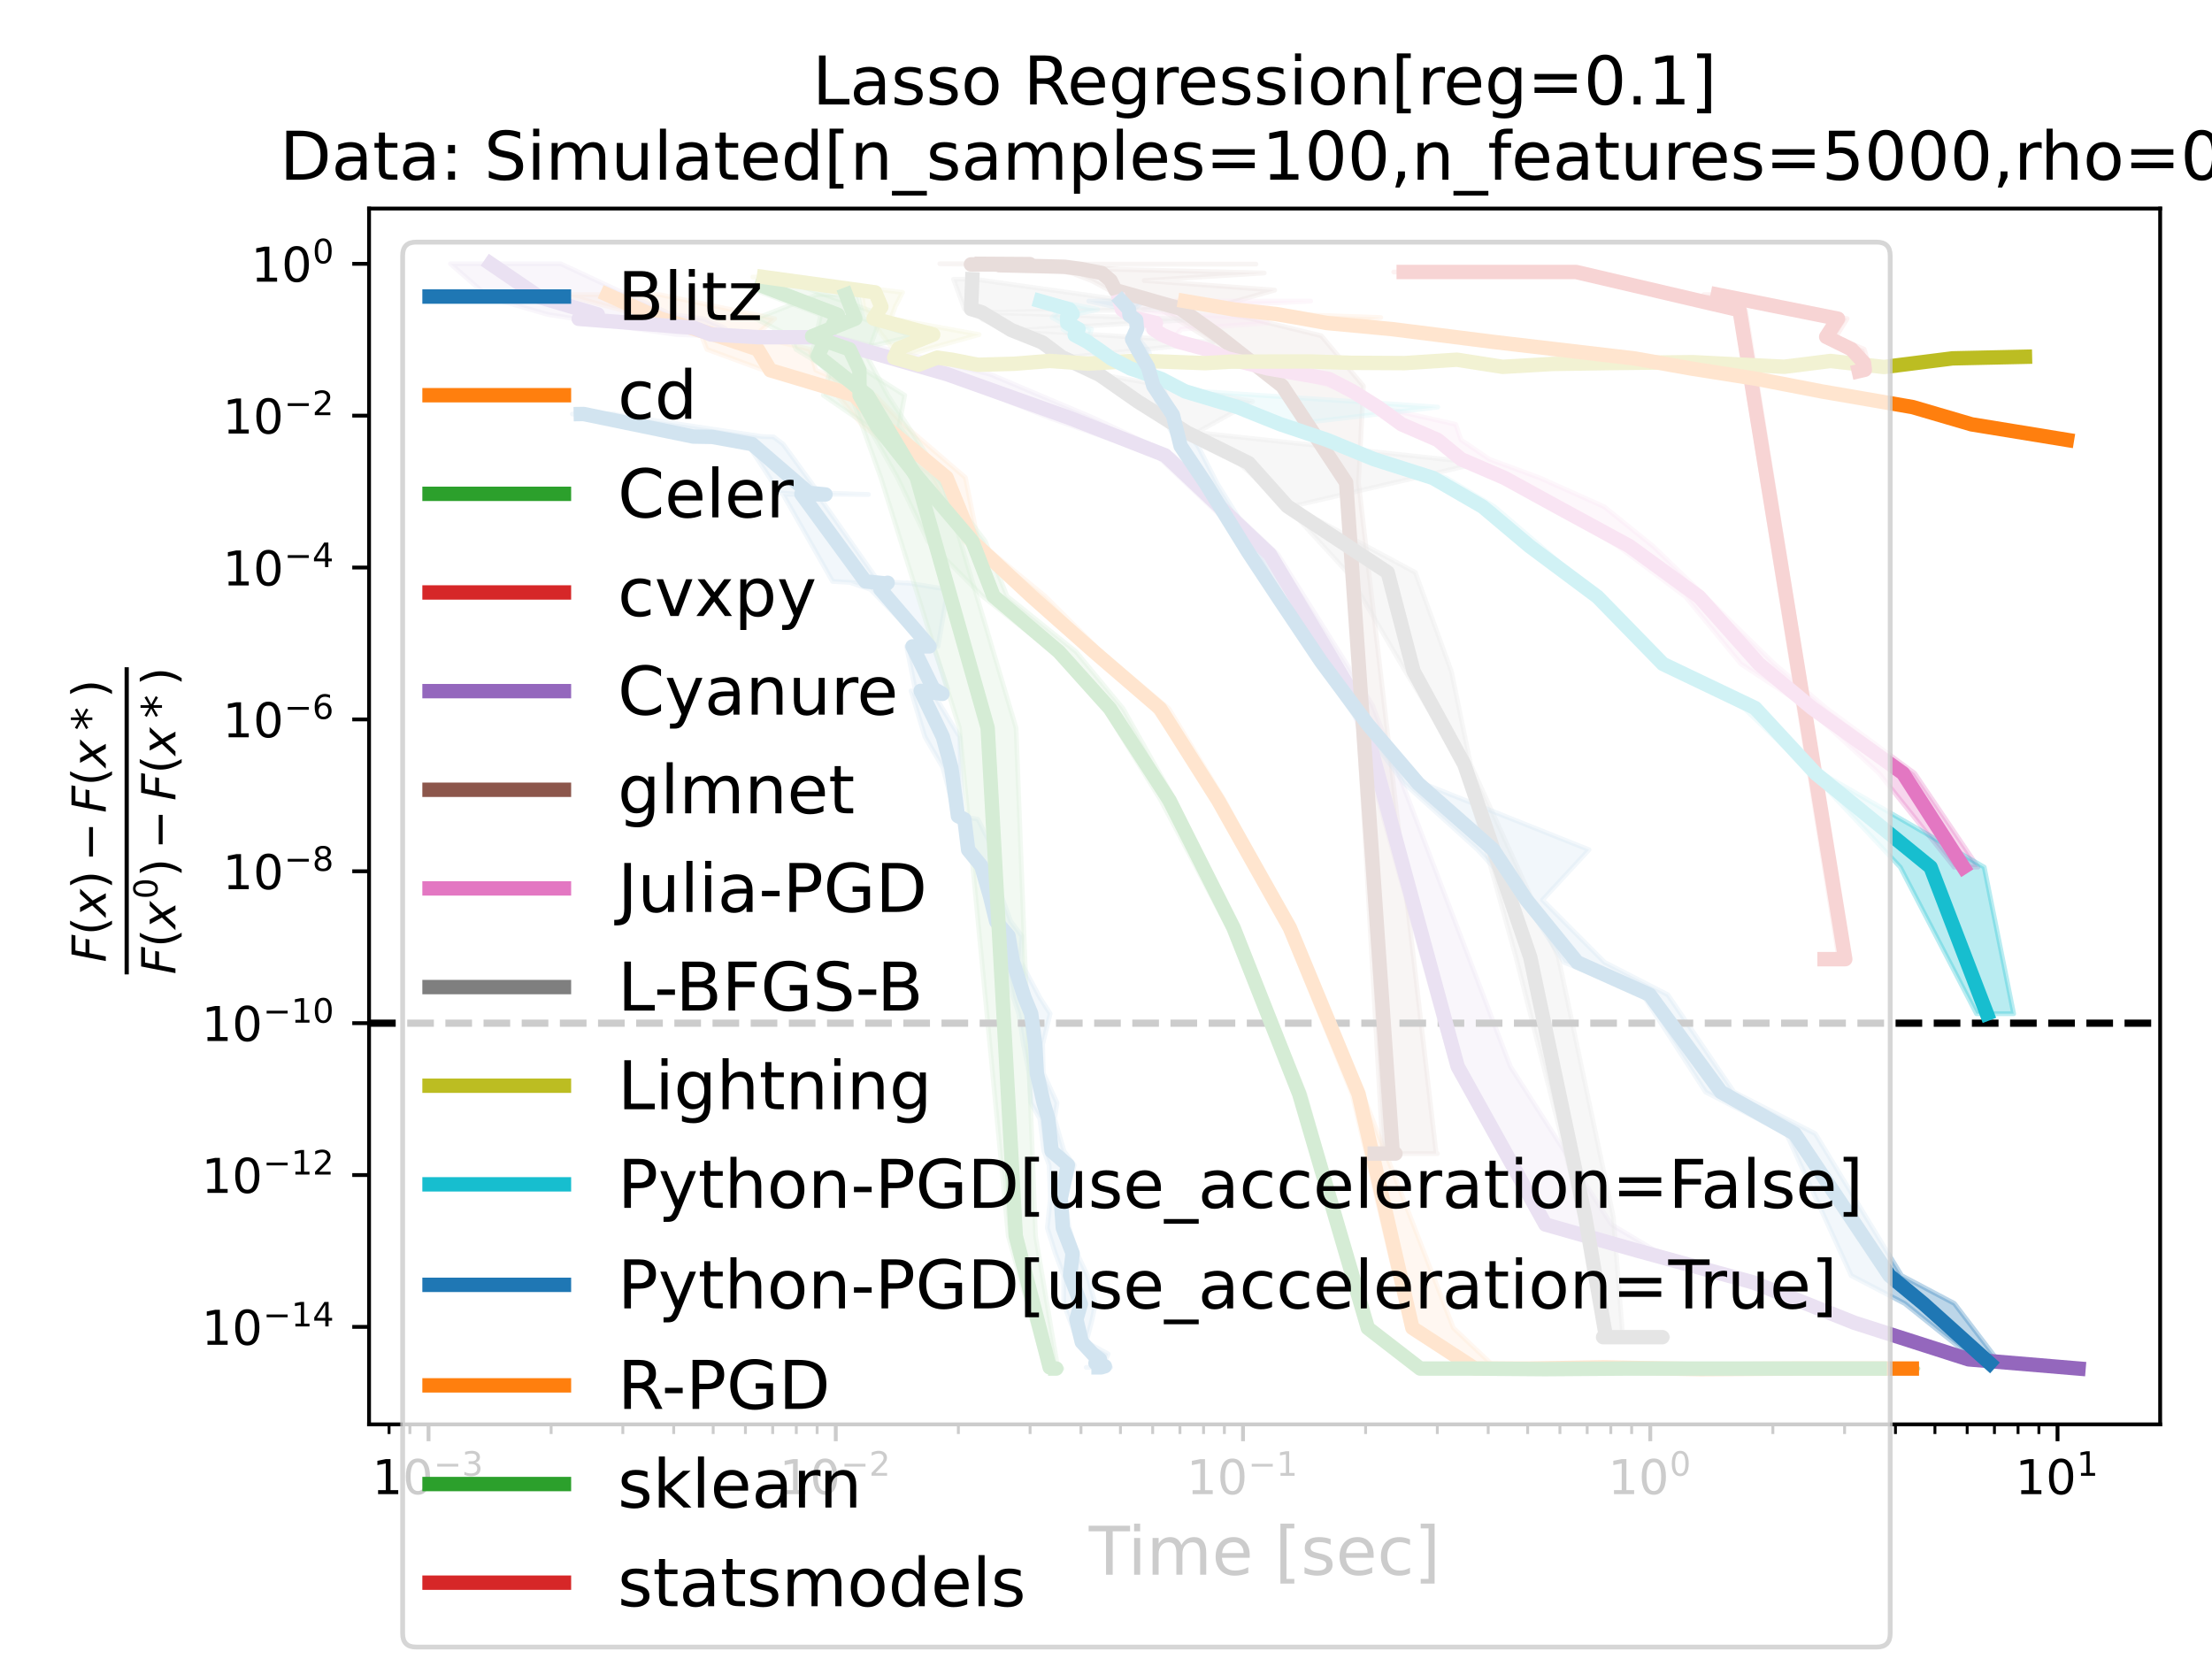 <?xml version="1.0" encoding="utf-8" standalone="no"?>
<!DOCTYPE svg PUBLIC "-//W3C//DTD SVG 1.1//EN"
  "http://www.w3.org/Graphics/SVG/1.1/DTD/svg11.dtd">
<!-- Created with matplotlib (https://matplotlib.org/) -->
<svg height="345.6pt" version="1.1" viewBox="0 0 460.8 345.6" width="460.8pt" xmlns="http://www.w3.org/2000/svg" xmlns:xlink="http://www.w3.org/1999/xlink">
 <defs>
  <style type="text/css">*{stroke-linecap:butt;stroke-linejoin:round;}</style>
 </defs>
 <g id="figure_1">
  <g id="patch_1">
   <path d="M 0 345.6 
L 460.8 345.6 
L 460.8 0 
L 0 0 
z
" style="fill:#ffffff;"/>
  </g>
  <g id="axes_1">
   <g id="patch_2">
    <path d="M 76.881 296.728 
L 450 296.728 
L 450 43.44 
L 76.881 43.44 
z
" style="fill:#ffffff;"/>
   </g>
   <g id="PolyCollection_1">
    <defs>
     <path d="M 230.268 -60.75 
L 226.273 -60.75 
L 227.644 -60.75 
L 228.598 -60.983 
L 227.729 -61.638 
L 227.166 -62.424 
L 226.777 -63.536 
L 224.53 -66.025 
L 222.796 -70.732 
L 221.599 -73.964 
L 221.594 -79.893 
L 219.844 -84.496 
L 218.173 -89.799 
L 218.822 -95.982 
L 218.555 -102.888 
L 217.462 -105.814 
L 216.61 -112.574 
L 214.735 -115.842 
L 214.357 -122.027 
L 213.201 -128.043 
L 212.22 -134.436 
L 211.099 -137.817 
L 209.419 -145.388 
L 208.174 -150.609 
L 206.704 -153.649 
L 205.845 -158.898 
L 203.272 -165.225 
L 201.211 -168.561 
L 199.926 -174.924 
L 199.092 -175.596 
L 196.407 -185.711 
L 192.676 -192.107 
L 189.796 -201.681 
L 190.312 -201.055 
L 190.628 -202.177 
L 188.86 -210.95 
L 192.892 -210.948 
L 181.354 -222.817 
L 177.256 -224.196 
L 180.461 -224.075 
L 173.44 -224.482 
L 163.082 -242.682 
L 166.8 -242.593 
L 162.375 -242.928 
L 155.771 -253.084 
L 142.959 -254.587 
L 143.867 -254.658 
L 121.046 -259.357 
L 119.236 -259.348 
L 127.977 -259.348 
L 127.977 -259.348 
L 127.232 -259.357 
L 158.761 -254.658 
L 161.144 -254.587 
L 163.135 -253.084 
L 170.532 -242.928 
L 180.908 -242.593 
L 170.244 -242.682 
L 183.003 -224.482 
L 189.871 -224.075 
L 188.824 -224.196 
L 197.44 -222.817 
L 195.411 -210.948 
L 194.431 -210.95 
L 197.417 -202.177 
L 196.691 -201.055 
L 194.091 -201.681 
L 199.913 -192.107 
L 200.16 -185.711 
L 200.409 -175.596 
L 203.716 -174.924 
L 206.961 -168.561 
L 206.166 -165.225 
L 208.64 -158.898 
L 210.57 -153.649 
L 212.865 -150.609 
L 212.556 -145.388 
L 216.605 -137.817 
L 218.758 -134.436 
L 217.191 -128.043 
L 217.348 -122.027 
L 220.197 -115.842 
L 219.679 -112.574 
L 221.64 -105.814 
L 223.784 -102.888 
L 221.771 -95.982 
L 222.743 -89.799 
L 224.358 -84.496 
L 226.524 -79.893 
L 228.174 -73.964 
L 227.511 -70.732 
L 226.283 -66.025 
L 230.864 -63.536 
L 230.32 -62.424 
L 230.454 -61.638 
L 230.979 -60.983 
L 231.393 -60.75 
L 230.268 -60.75 
z
" id="mefc7c7bd1f" style="stroke:#1f77b4;stroke-opacity:0.3;"/>
    </defs>
    <g clip-path="url(#pfdca45d5c4)">
     <use style="fill:#1f77b4;fill-opacity:0.3;stroke:#1f77b4;stroke-opacity:0.3;" x="0" xlink:href="#mefc7c7bd1f" y="345.6"/>
    </g>
   </g>
   <g id="PolyCollection_2">
    <defs>
     <path d="M 137.441 -284.217 
L 117.567 -284.217 
L 136.244 -279.208 
L 146.174 -275.556 
L 147.262 -272.824 
L 159.134 -268.471 
L 174.427 -263.252 
L 179.775 -256.838 
L 194.044 -246.114 
L 200.829 -232.833 
L 213.66 -221.409 
L 226.862 -209.844 
L 240.268 -197.985 
L 253.677 -178.853 
L 267.684 -152.312 
L 281.664 -117.684 
L 293.216 -68.974 
L 306.329 -60.509 
L 317.449 -60.509 
L 332.725 -60.75 
L 353.338 -60.385 
L 374.468 -60.509 
L 397.42 -60.509 
L 399.263 -60.509 
L 399.263 -60.509 
L 377.9 -60.509 
L 354.738 -60.385 
L 334.674 -60.75 
L 323.649 -60.509 
L 311.677 -60.509 
L 302.751 -68.974 
L 283.882 -117.684 
L 269.282 -152.312 
L 255.086 -178.853 
L 243.48 -197.985 
L 229.329 -209.844 
L 217.709 -221.409 
L 203.757 -232.833 
L 201.105 -246.114 
L 188.62 -256.838 
L 182.302 -263.252 
L 169.951 -268.471 
L 168.711 -272.824 
L 157.153 -275.556 
L 161.372 -279.208 
L 137.441 -284.217 
z
" id="m2f11b04775" style="stroke:#ff7f0e;stroke-opacity:0.3;"/>
    </defs>
    <g clip-path="url(#pfdca45d5c4)">
     <use style="fill:#ff7f0e;fill-opacity:0.3;stroke:#ff7f0e;stroke-opacity:0.3;" x="0" xlink:href="#m2f11b04775" y="345.6"/>
    </g>
   </g>
   <g id="PolyCollection_3">
    <defs>
     <path d="M 166.435 -286.108 
L 154.82 -286.108 
L 170.965 -280.019 
L 169.069 -271.442 
L 177.328 -263.225 
L 183.478 -246.143 
L 199.877 -193.959 
L 210.039 -88.099 
L 217.788 -60.75 
L 218.662 -60.509 
L 218.336 -60.509 
L 219.643 -60.509 
L 219.432 -60.509 
L 218.974 -60.509 
L 221.188 -60.509 
L 221.188 -60.509 
L 221.253 -60.509 
L 221.289 -60.509 
L 220.81 -60.509 
L 220.558 -60.509 
L 220.336 -60.75 
L 215.725 -88.099 
L 211.66 -193.959 
L 196.107 -246.143 
L 184.972 -263.225 
L 180.563 -271.442 
L 183.711 -280.019 
L 166.435 -286.108 
z
" id="m0eb62275da" style="stroke:#2ca02c;stroke-opacity:0.3;"/>
    </defs>
    <g clip-path="url(#pfdca45d5c4)">
     <use style="fill:#2ca02c;fill-opacity:0.3;stroke:#2ca02c;stroke-opacity:0.3;" x="0" xlink:href="#m0eb62275da" y="345.6"/>
    </g>
   </g>
   <g id="PolyCollection_4">
    <defs>
     <path d="M 330.626 -288.935 
L 290.344 -288.935 
L 304.293 -288.935 
L 310.58 -288.935 
L 328.316 -288.935 
L 361.498 -280.979 
L 383.103 -145.791 
L 382.027 -145.791 
L 381.861 -145.791 
L 381.082 -145.791 
L 379.554 -145.791 
L 379.609 -145.791 
L 380.741 -145.791 
L 380.741 -145.791 
L 382.021 -145.791 
L 383.602 -145.791 
L 383.718 -145.791 
L 385.163 -145.791 
L 385.079 -145.791 
L 363.633 -280.979 
L 329.827 -288.935 
L 312.809 -288.935 
L 310.009 -288.935 
L 330.626 -288.935 
z
" id="m93c898df25" style="stroke:#d62728;stroke-opacity:0.3;"/>
    </defs>
    <g clip-path="url(#pfdca45d5c4)">
     <use style="fill:#d62728;fill-opacity:0.3;stroke:#d62728;stroke-opacity:0.3;" x="0" xlink:href="#m93c898df25" y="345.6"/>
    </g>
   </g>
   <g id="PolyCollection_5">
    <defs>
     <path d="M 116.814 -290.647 
L 93.841 -290.647 
L 101.795 -283.685 
L 114.074 -280.099 
L 119.932 -279.176 
L 130.988 -277.328 
L 140.842 -275.924 
L 155.212 -275.345 
L 165.542 -275.345 
L 195.994 -267.632 
L 218.76 -258.504 
L 240.945 -250.743 
L 262.728 -230.128 
L 281.649 -198.742 
L 302.658 -123.417 
L 321.249 -90.515 
L 340.376 -85.104 
L 364.696 -78.444 
L 385.709 -70.033 
L 409.342 -62.424 
L 432.089 -60.509 
L 433.04 -60.509 
L 433.04 -60.509 
L 410.851 -62.424 
L 387.464 -70.033 
L 366.634 -78.444 
L 344.721 -85.104 
L 335.681 -90.515 
L 314.646 -123.417 
L 285.892 -198.742 
L 266.173 -230.128 
L 244.369 -250.743 
L 227.841 -258.504 
L 206.286 -267.632 
L 174.428 -275.345 
L 167.372 -275.345 
L 152.604 -275.924 
L 150.839 -277.328 
L 146.638 -279.176 
L 139.935 -280.099 
L 131.738 -283.685 
L 116.814 -290.647 
z
" id="m6577dcdfc2" style="stroke:#9467bd;stroke-opacity:0.3;"/>
    </defs>
    <g clip-path="url(#pfdca45d5c4)">
     <use style="fill:#9467bd;fill-opacity:0.3;stroke:#9467bd;stroke-opacity:0.3;" x="0" xlink:href="#m6577dcdfc2" y="345.6"/>
    </g>
   </g>
   <g id="PolyCollection_6">
    <defs>
     <path d="M 218.479 -290.647 
L 195.785 -290.647 
L 200.596 -290.583 
L 201.739 -290.583 
L 201.429 -290.521 
L 204.38 -290.462 
L 205.637 -290.35 
L 210.345 -290.154 
L 215.403 -290.02 
L 217.838 -289.566 
L 223.238 -288.731 
L 227.348 -287.159 
L 231.068 -285.162 
L 241.56 -281.306 
L 250.8 -275.654 
L 266.816 -265.191 
L 280.127 -245.086 
L 288.115 -105.293 
L 287.832 -105.293 
L 286.985 -105.293 
L 287.168 -105.293 
L 286.995 -105.293 
L 285.652 -105.293 
L 289.43 -105.293 
L 289.43 -105.293 
L 297.29 -105.293 
L 289.393 -105.293 
L 292.607 -105.293 
L 299.441 -105.293 
L 299.179 -105.293 
L 283.001 -245.086 
L 284.025 -265.191 
L 275.248 -275.654 
L 252.003 -281.306 
L 265.535 -285.162 
L 238.354 -287.159 
L 263.356 -288.731 
L 229.349 -289.566 
L 232.485 -290.02 
L 231.276 -290.154 
L 223.382 -290.35 
L 226.642 -290.462 
L 223.937 -290.521 
L 261.631 -290.583 
L 223.555 -290.583 
L 218.479 -290.647 
z
" id="mb721c39e64" style="stroke:#8c564b;stroke-opacity:0.3;"/>
    </defs>
    <g clip-path="url(#pfdca45d5c4)">
     <use style="fill:#8c564b;fill-opacity:0.3;stroke:#8c564b;stroke-opacity:0.3;" x="0" xlink:href="#mb721c39e64" y="345.6"/>
    </g>
   </g>
   <g id="PolyCollection_7">
    <defs>
     <path d="M 273.043 -282.872 
L 232.368 -282.872 
L 233.403 -281.139 
L 234.555 -280.186 
L 234.319 -279.456 
L 237.71 -278.313 
L 238.918 -277.039 
L 241.644 -275.802 
L 244.577 -274.405 
L 249.656 -272.848 
L 251.722 -270.925 
L 262.17 -268.838 
L 272.204 -266.662 
L 280.85 -264.053 
L 286.7 -260.798 
L 290.702 -257.2 
L 298.712 -253.963 
L 303.88 -249.936 
L 312.018 -246.031 
L 323.512 -240.031 
L 337.023 -231.841 
L 351.148 -221.267 
L 362.661 -207.287 
L 376.601 -198.105 
L 391.441 -184.507 
L 407.095 -164.956 
L 412.05 -164.956 
L 412.05 -164.956 
L 398.855 -184.507 
L 380.408 -198.105 
L 369.655 -207.287 
L 355.304 -221.267 
L 344.336 -231.841 
L 334.194 -240.031 
L 320.811 -246.031 
L 310.269 -249.936 
L 304.353 -253.963 
L 303.261 -257.2 
L 287.239 -260.798 
L 283.195 -264.053 
L 278.225 -266.662 
L 268.219 -268.838 
L 258.897 -270.925 
L 253.719 -272.848 
L 248.313 -274.405 
L 244.97 -275.802 
L 246.113 -277.039 
L 264.152 -278.313 
L 260.644 -279.456 
L 245.03 -280.186 
L 238.247 -281.139 
L 273.043 -282.872 
z
" id="mdd2d4d8c89" style="stroke:#e377c2;stroke-opacity:0.3;"/>
    </defs>
    <g clip-path="url(#pfdca45d5c4)">
     <use style="fill:#e377c2;fill-opacity:0.3;stroke:#e377c2;stroke-opacity:0.3;" x="0" xlink:href="#mdd2d4d8c89" y="345.6"/>
    </g>
   </g>
   <g id="PolyCollection_8">
    <defs>
     <path d="M 203.149 -287.428 
L 198.633 -287.428 
L 200.918 -281.221 
L 203.009 -280.544 
L 204.701 -279.032 
L 210.06 -276.859 
L 214.804 -274.281 
L 220.726 -271.221 
L 227.669 -267.529 
L 236.446 -261.97 
L 245.76 -255.502 
L 258.058 -249.138 
L 268.053 -240.127 
L 280.689 -226.357 
L 292.784 -205.733 
L 304.584 -186.381 
L 315.806 -146.197 
L 329.488 -92.14 
L 333.647 -67.045 
L 333.689 -67.045 
L 334.924 -67.045 
L 333.227 -67.045 
L 333.807 -67.045 
L 334.109 -67.045 
L 338.028 -67.045 
L 338.028 -67.045 
L 335.709 -67.045 
L 336.129 -67.045 
L 347.457 -67.045 
L 334.562 -67.045 
L 338.065 -67.045 
L 336.082 -92.14 
L 324.623 -146.197 
L 306.349 -186.381 
L 302.351 -205.733 
L 294.829 -226.357 
L 269.18 -240.127 
L 308.045 -249.138 
L 249.298 -255.502 
L 260.943 -261.97 
L 229.544 -267.529 
L 222.948 -271.221 
L 252.695 -274.281 
L 213.097 -276.859 
L 248.364 -279.032 
L 204.838 -280.544 
L 247.001 -281.221 
L 203.149 -287.428 
z
" id="m2d5a7a9ca8" style="stroke:#7f7f7f;stroke-opacity:0.3;"/>
    </defs>
    <g clip-path="url(#pfdca45d5c4)">
     <use style="fill:#7f7f7f;fill-opacity:0.3;stroke:#7f7f7f;stroke-opacity:0.3;" x="0" xlink:href="#m2d5a7a9ca8" y="345.6"/>
    </g>
   </g>
   <g id="PolyCollection_9">
    <defs>
     <path d="M 161.875 -287.887 
L 156.835 -287.887 
L 179.497 -284.695 
L 179.919 -281.688 
L 181.397 -279.242 
L 183.664 -275.9 
L 185.959 -273 
L 185.335 -271.088 
L 189.53 -269.67 
L 190.827 -269.623 
L 194.004 -271.099 
L 197.616 -270.645 
L 202.228 -269.608 
L 210.134 -269.825 
L 218.009 -270.411 
L 225.658 -269.847 
L 235.752 -270.473 
L 247.433 -269.952 
L 255.063 -270.26 
L 265.917 -270.303 
L 280.877 -270.022 
L 289.433 -269.958 
L 299.594 -270.668 
L 309.497 -269.179 
L 321.845 -269.783 
L 334.7 -269.969 
L 350.793 -270.156 
L 367.288 -269.195 
L 378.663 -270.404 
L 391.269 -269.145 
L 406.389 -270.946 
L 421.835 -271.279 
L 421.835 -271.279 
L 421.835 -271.279 
L 408.2 -270.946 
L 393.146 -269.145 
L 385.327 -270.404 
L 374.137 -269.195 
L 355.737 -270.156 
L 337.248 -269.969 
L 324.741 -269.783 
L 314.048 -269.179 
L 305.922 -270.668 
L 297.225 -269.958 
L 281.671 -270.022 
L 277.614 -270.303 
L 263.792 -270.26 
L 251.468 -269.952 
L 237.526 -270.473 
L 228.132 -269.847 
L 219.3 -270.411 
L 211.678 -269.825 
L 209.242 -269.608 
L 198.73 -270.645 
L 201.124 -271.099 
L 192.697 -269.623 
L 195.431 -269.67 
L 187.329 -271.088 
L 193.541 -273 
L 203.962 -275.9 
L 185.608 -279.242 
L 186.474 -281.688 
L 188.02 -284.695 
L 161.875 -287.887 
z
" id="m711aea6d81" style="stroke:#bcbd22;stroke-opacity:0.3;"/>
    </defs>
    <g clip-path="url(#pfdca45d5c4)">
     <use style="fill:#bcbd22;fill-opacity:0.3;stroke:#bcbd22;stroke-opacity:0.3;" x="0" xlink:href="#m711aea6d81" y="345.6"/>
    </g>
   </g>
   <g id="PolyCollection_10">
    <defs>
     <path d="M 220.041 -282.872 
L 216.389 -282.872 
L 221.134 -281.139 
L 219.911 -280.186 
L 219.158 -279.456 
L 221.275 -278.313 
L 221.427 -277.039 
L 223.306 -275.802 
L 226.152 -274.405 
L 227.475 -272.848 
L 228.538 -270.925 
L 233.807 -268.838 
L 240.061 -266.662 
L 246.326 -264.053 
L 255 -260.798 
L 265.847 -257.2 
L 275.89 -253.963 
L 284.341 -249.936 
L 296.46 -246.031 
L 307.749 -240.031 
L 318.394 -231.841 
L 332.342 -221.267 
L 345.807 -207.287 
L 363.285 -198.105 
L 377.49 -184.507 
L 395.86 -164.956 
L 411.743 -134.427 
L 419.478 -134.427 
L 419.478 -134.427 
L 413.345 -164.956 
L 379.507 -184.507 
L 366.364 -198.105 
L 346.956 -207.287 
L 333.044 -221.267 
L 320.914 -231.841 
L 311.326 -240.031 
L 301.288 -246.031 
L 288.972 -249.936 
L 278.356 -253.963 
L 268.695 -257.2 
L 299.516 -260.798 
L 250.258 -264.053 
L 242.139 -266.662 
L 235.966 -268.838 
L 233.142 -270.925 
L 229.708 -272.848 
L 227.75 -274.405 
L 226.974 -275.802 
L 227.402 -277.039 
L 224.093 -278.313 
L 223.692 -279.456 
L 224.417 -280.186 
L 228.653 -281.139 
L 220.041 -282.872 
z
" id="m54406c03e7" style="stroke:#17becf;stroke-opacity:0.3;"/>
    </defs>
    <g clip-path="url(#pfdca45d5c4)">
     <use style="fill:#17becf;fill-opacity:0.3;stroke:#17becf;stroke-opacity:0.3;" x="0" xlink:href="#m54406c03e7" y="345.6"/>
    </g>
   </g>
   <g id="PolyCollection_11">
    <defs>
     <path d="M 238.227 -282.872 
L 226.787 -282.872 
L 234.733 -281.139 
L 234.761 -279.956 
L 235.6 -278.928 
L 236.213 -277.121 
L 235.538 -274.912 
L 236.61 -272.426 
L 238.506 -269.129 
L 239.694 -265.191 
L 242.111 -259.15 
L 245.631 -252.673 
L 250.843 -244.903 
L 258.943 -230.546 
L 265.896 -220.832 
L 274.396 -207.81 
L 283.417 -194.665 
L 292.599 -182.358 
L 307.814 -168.589 
L 317.402 -158.123 
L 325.848 -145.131 
L 342.213 -138.367 
L 355.313 -118.11 
L 372.146 -109.43 
L 385.646 -79.871 
L 396.772 -74.067 
L 412.267 -61.638 
L 416.591 -61.638 
L 416.591 -61.638 
L 407.131 -74.067 
L 396.141 -79.871 
L 378.16 -109.43 
L 361.212 -118.11 
L 347.442 -138.367 
L 334.264 -145.131 
L 321.328 -158.123 
L 331.023 -168.589 
L 296.508 -182.358 
L 285.271 -194.665 
L 276.512 -207.81 
L 267.575 -220.832 
L 262.512 -230.546 
L 253.551 -244.903 
L 249.568 -252.673 
L 244.536 -259.15 
L 242.107 -265.191 
L 240.186 -269.129 
L 239.334 -272.426 
L 237.307 -274.912 
L 237.849 -277.121 
L 238.982 -278.928 
L 235.721 -279.956 
L 236.137 -281.139 
L 238.227 -282.872 
z
" id="mf7b10d886f" style="stroke:#1f77b4;stroke-opacity:0.3;"/>
    </defs>
    <g clip-path="url(#pfdca45d5c4)">
     <use style="fill:#1f77b4;fill-opacity:0.3;stroke:#1f77b4;stroke-opacity:0.3;" x="0" xlink:href="#mf7b10d886f" y="345.6"/>
    </g>
   </g>
   <g id="PolyCollection_12">
    <defs>
     <path d="M 248.931 -282.872 
L 245.051 -282.872 
L 254.608 -281.139 
L 261.42 -280.186 
L 266.86 -279.456 
L 275.81 -278.313 
L 288.96 -277.039 
L 299.201 -275.802 
L 310.57 -274.405 
L 322.755 -272.848 
L 339.02 -270.925 
L 350.843 -268.838 
L 365.571 -266.662 
L 379.343 -264.053 
L 396.876 -260.798 
L 409.504 -257.2 
L 430.577 -253.963 
L 430.577 -253.963 
L 430.577 -253.963 
L 412.892 -257.2 
L 399.817 -260.798 
L 383.314 -264.053 
L 367.543 -266.662 
L 354.715 -268.838 
L 342.469 -270.925 
L 327.668 -272.848 
L 312.839 -274.405 
L 301.791 -275.802 
L 295.482 -277.039 
L 280.542 -278.313 
L 287.636 -279.456 
L 266.71 -280.186 
L 260.336 -281.139 
L 248.931 -282.872 
z
" id="me59b89c8f3" style="stroke:#ff7f0e;stroke-opacity:0.3;"/>
    </defs>
    <g clip-path="url(#pfdca45d5c4)">
     <use style="fill:#ff7f0e;fill-opacity:0.3;stroke:#ff7f0e;stroke-opacity:0.3;" x="0" xlink:href="#me59b89c8f3" y="345.6"/>
    </g>
   </g>
   <g id="PolyCollection_13">
    <defs>
     <path d="M 178.677 -284.217 
L 170.184 -284.217 
L 157.419 -279.208 
L 164.639 -275.556 
L 165.814 -272.824 
L 172.964 -268.471 
L 171.529 -263.252 
L 180.859 -256.838 
L 186.935 -246.114 
L 193.316 -232.833 
L 204.677 -221.409 
L 219.313 -209.844 
L 230.1 -197.985 
L 241.841 -178.853 
L 255.85 -152.312 
L 269.947 -117.684 
L 284.306 -68.938 
L 295.672 -60.509 
L 305.703 -60.509 
L 320.965 -60.385 
L 338.687 -60.509 
L 359.962 -60.509 
L 388.019 -60.509 
L 399.543 -60.509 
L 399.543 -60.509 
L 369.025 -60.509 
L 339.587 -60.509 
L 323.93 -60.385 
L 307.177 -60.509 
L 296.288 -60.509 
L 285.471 -68.938 
L 271.85 -117.684 
L 257.556 -152.312 
L 244.758 -178.853 
L 233.954 -197.985 
L 224.143 -209.844 
L 209.772 -221.409 
L 205.25 -232.833 
L 195.23 -246.114 
L 187.274 -256.838 
L 188.464 -263.252 
L 180.231 -268.471 
L 178.356 -272.824 
L 190.285 -275.556 
L 179.854 -279.208 
L 178.677 -284.217 
z
" id="m7bd895c470" style="stroke:#2ca02c;stroke-opacity:0.3;"/>
    </defs>
    <g clip-path="url(#pfdca45d5c4)">
     <use style="fill:#2ca02c;fill-opacity:0.3;stroke:#2ca02c;stroke-opacity:0.3;" x="0" xlink:href="#m7bd895c470" y="345.6"/>
    </g>
   </g>
   <g id="PolyCollection_14">
    <defs>
     <path d="M 359.854 -284.217 
L 354.949 -284.217 
L 381.945 -279.208 
L 380.27 -275.432 
L 384.881 -272.846 
L 385.738 -269.99 
L 386.707 -268.572 
L 386.406 -268.279 
L 389.186 -268.279 
L 389.186 -268.279 
L 390.878 -268.572 
L 389.197 -269.99 
L 388.336 -272.846 
L 382.444 -275.432 
L 384.796 -279.208 
L 359.854 -284.217 
z
" id="m4f5aff44c9" style="stroke:#d62728;stroke-opacity:0.3;"/>
    </defs>
    <g clip-path="url(#pfdca45d5c4)">
     <use style="fill:#d62728;fill-opacity:0.3;stroke:#d62728;stroke-opacity:0.3;" x="0" xlink:href="#m4f5aff44c9" y="345.6"/>
    </g>
   </g>
   <g id="matplotlib.axis_1">
    <g id="xtick_1">
     <g id="line2d_1">
      <defs>
       <path d="M 0 0 
L 0 3.5 
" id="m8286f7fb4e" style="stroke:#000000;stroke-width:0.8;"/>
      </defs>
      <g>
       <use style="stroke:#000000;stroke-width:0.8;" x="89.27" xlink:href="#m8286f7fb4e" y="296.728"/>
      </g>
     </g>
     <g id="text_1">
      <!-- $\mathdefault{10^{-3}}$ -->
      <g transform="translate(77.52 311.326)scale(0.1 -0.1)">
       <defs>
        <path d="M 12.406 8.297 
L 28.516 8.297 
L 28.516 63.922 
L 10.984 60.406 
L 10.984 69.391 
L 28.422 72.906 
L 38.281 72.906 
L 38.281 8.297 
L 54.391 8.297 
L 54.391 0 
L 12.406 0 
z
" id="DejaVuSans-49"/>
        <path d="M 31.781 66.406 
Q 24.172 66.406 20.328 58.906 
Q 16.5 51.422 16.5 36.375 
Q 16.5 21.391 20.328 13.891 
Q 24.172 6.391 31.781 6.391 
Q 39.453 6.391 43.281 13.891 
Q 47.125 21.391 47.125 36.375 
Q 47.125 51.422 43.281 58.906 
Q 39.453 66.406 31.781 66.406 
z
M 31.781 74.219 
Q 44.047 74.219 50.516 64.516 
Q 56.984 54.828 56.984 36.375 
Q 56.984 17.969 50.516 8.266 
Q 44.047 -1.422 31.781 -1.422 
Q 19.531 -1.422 13.062 8.266 
Q 6.594 17.969 6.594 36.375 
Q 6.594 54.828 13.062 64.516 
Q 19.531 74.219 31.781 74.219 
z
" id="DejaVuSans-48"/>
        <path d="M 10.594 35.5 
L 73.188 35.5 
L 73.188 27.203 
L 10.594 27.203 
z
" id="DejaVuSans-8722"/>
        <path d="M 40.578 39.312 
Q 47.656 37.797 51.625 33 
Q 55.609 28.219 55.609 21.188 
Q 55.609 10.406 48.188 4.484 
Q 40.766 -1.422 27.094 -1.422 
Q 22.516 -1.422 17.656 -0.516 
Q 12.797 0.391 7.625 2.203 
L 7.625 11.719 
Q 11.719 9.328 16.594 8.109 
Q 21.484 6.891 26.812 6.891 
Q 36.078 6.891 40.938 10.547 
Q 45.797 14.203 45.797 21.188 
Q 45.797 27.641 41.281 31.266 
Q 36.766 34.906 28.719 34.906 
L 20.219 34.906 
L 20.219 43.016 
L 29.109 43.016 
Q 36.375 43.016 40.234 45.922 
Q 44.094 48.828 44.094 54.297 
Q 44.094 59.906 40.109 62.906 
Q 36.141 65.922 28.719 65.922 
Q 24.656 65.922 20.016 65.031 
Q 15.375 64.156 9.812 62.312 
L 9.812 71.094 
Q 15.438 72.656 20.344 73.438 
Q 25.25 74.219 29.594 74.219 
Q 40.828 74.219 47.359 69.109 
Q 53.906 64.016 53.906 55.328 
Q 53.906 49.266 50.438 45.094 
Q 46.969 40.922 40.578 39.312 
z
" id="DejaVuSans-51"/>
       </defs>
       <use transform="translate(0 0.766)" xlink:href="#DejaVuSans-49"/>
       <use transform="translate(63.623 0.766)" xlink:href="#DejaVuSans-48"/>
       <use transform="translate(128.203 39.047)scale(0.7)" xlink:href="#DejaVuSans-8722"/>
       <use transform="translate(186.855 39.047)scale(0.7)" xlink:href="#DejaVuSans-51"/>
      </g>
     </g>
    </g>
    <g id="xtick_2">
     <g id="line2d_2">
      <g>
       <use style="stroke:#000000;stroke-width:0.8;" x="174.107" xlink:href="#m8286f7fb4e" y="296.728"/>
      </g>
     </g>
     <g id="text_2">
      <!-- $\mathdefault{10^{-2}}$ -->
      <g transform="translate(162.357 311.326)scale(0.1 -0.1)">
       <defs>
        <path d="M 19.188 8.297 
L 53.609 8.297 
L 53.609 0 
L 7.328 0 
L 7.328 8.297 
Q 12.938 14.109 22.625 23.891 
Q 32.328 33.688 34.812 36.531 
Q 39.547 41.844 41.422 45.531 
Q 43.312 49.219 43.312 52.781 
Q 43.312 58.594 39.234 62.25 
Q 35.156 65.922 28.609 65.922 
Q 23.969 65.922 18.812 64.312 
Q 13.672 62.703 7.812 59.422 
L 7.812 69.391 
Q 13.766 71.781 18.938 73 
Q 24.125 74.219 28.422 74.219 
Q 39.75 74.219 46.484 68.547 
Q 53.219 62.891 53.219 53.422 
Q 53.219 48.922 51.531 44.891 
Q 49.859 40.875 45.406 35.406 
Q 44.188 33.984 37.641 27.219 
Q 31.109 20.453 19.188 8.297 
z
" id="DejaVuSans-50"/>
       </defs>
       <use transform="translate(0 0.766)" xlink:href="#DejaVuSans-49"/>
       <use transform="translate(63.623 0.766)" xlink:href="#DejaVuSans-48"/>
       <use transform="translate(128.203 39.047)scale(0.7)" xlink:href="#DejaVuSans-8722"/>
       <use transform="translate(186.855 39.047)scale(0.7)" xlink:href="#DejaVuSans-50"/>
      </g>
     </g>
    </g>
    <g id="xtick_3">
     <g id="line2d_3">
      <g>
       <use style="stroke:#000000;stroke-width:0.8;" x="258.945" xlink:href="#m8286f7fb4e" y="296.728"/>
      </g>
     </g>
     <g id="text_3">
      <!-- $\mathdefault{10^{-1}}$ -->
      <g transform="translate(247.195 311.326)scale(0.1 -0.1)">
       <use transform="translate(0 0.684)" xlink:href="#DejaVuSans-49"/>
       <use transform="translate(63.623 0.684)" xlink:href="#DejaVuSans-48"/>
       <use transform="translate(128.203 38.966)scale(0.7)" xlink:href="#DejaVuSans-8722"/>
       <use transform="translate(186.855 38.966)scale(0.7)" xlink:href="#DejaVuSans-49"/>
      </g>
     </g>
    </g>
    <g id="xtick_4">
     <g id="line2d_4">
      <g>
       <use style="stroke:#000000;stroke-width:0.8;" x="343.782" xlink:href="#m8286f7fb4e" y="296.728"/>
      </g>
     </g>
     <g id="text_4">
      <!-- $\mathdefault{10^{0}}$ -->
      <g transform="translate(334.982 311.326)scale(0.1 -0.1)">
       <use transform="translate(0 0.766)" xlink:href="#DejaVuSans-49"/>
       <use transform="translate(63.623 0.766)" xlink:href="#DejaVuSans-48"/>
       <use transform="translate(128.203 39.047)scale(0.7)" xlink:href="#DejaVuSans-48"/>
      </g>
     </g>
    </g>
    <g id="xtick_5">
     <g id="line2d_5">
      <g>
       <use style="stroke:#000000;stroke-width:0.8;" x="428.62" xlink:href="#m8286f7fb4e" y="296.728"/>
      </g>
     </g>
     <g id="text_5">
      <!-- $\mathdefault{10^{1}}$ -->
      <g transform="translate(419.82 311.326)scale(0.1 -0.1)">
       <use transform="translate(0 0.684)" xlink:href="#DejaVuSans-49"/>
       <use transform="translate(63.623 0.684)" xlink:href="#DejaVuSans-48"/>
       <use transform="translate(128.203 38.966)scale(0.7)" xlink:href="#DejaVuSans-49"/>
      </g>
     </g>
    </g>
    <g id="xtick_6">
     <g id="line2d_6">
      <defs>
       <path d="M 0 0 
L 0 2 
" id="m08a70a1c5d" style="stroke:#000000;stroke-width:0.6;"/>
      </defs>
      <g>
       <use style="stroke:#000000;stroke-width:0.6;" x="81.048" xlink:href="#m08a70a1c5d" y="296.728"/>
      </g>
     </g>
    </g>
    <g id="xtick_7">
     <g id="line2d_7">
      <g>
       <use style="stroke:#000000;stroke-width:0.6;" x="85.388" xlink:href="#m08a70a1c5d" y="296.728"/>
      </g>
     </g>
    </g>
    <g id="xtick_8">
     <g id="line2d_8">
      <g>
       <use style="stroke:#000000;stroke-width:0.6;" x="114.808" xlink:href="#m08a70a1c5d" y="296.728"/>
      </g>
     </g>
    </g>
    <g id="xtick_9">
     <g id="line2d_9">
      <g>
       <use style="stroke:#000000;stroke-width:0.6;" x="129.748" xlink:href="#m08a70a1c5d" y="296.728"/>
      </g>
     </g>
    </g>
    <g id="xtick_10">
     <g id="line2d_10">
      <g>
       <use style="stroke:#000000;stroke-width:0.6;" x="140.347" xlink:href="#m08a70a1c5d" y="296.728"/>
      </g>
     </g>
    </g>
    <g id="xtick_11">
     <g id="line2d_11">
      <g>
       <use style="stroke:#000000;stroke-width:0.6;" x="148.569" xlink:href="#m08a70a1c5d" y="296.728"/>
      </g>
     </g>
    </g>
    <g id="xtick_12">
     <g id="line2d_12">
      <g>
       <use style="stroke:#000000;stroke-width:0.6;" x="155.286" xlink:href="#m08a70a1c5d" y="296.728"/>
      </g>
     </g>
    </g>
    <g id="xtick_13">
     <g id="line2d_13">
      <g>
       <use style="stroke:#000000;stroke-width:0.6;" x="160.966" xlink:href="#m08a70a1c5d" y="296.728"/>
      </g>
     </g>
    </g>
    <g id="xtick_14">
     <g id="line2d_14">
      <g>
       <use style="stroke:#000000;stroke-width:0.6;" x="165.886" xlink:href="#m08a70a1c5d" y="296.728"/>
      </g>
     </g>
    </g>
    <g id="xtick_15">
     <g id="line2d_15">
      <g>
       <use style="stroke:#000000;stroke-width:0.6;" x="170.225" xlink:href="#m08a70a1c5d" y="296.728"/>
      </g>
     </g>
    </g>
    <g id="xtick_16">
     <g id="line2d_16">
      <g>
       <use style="stroke:#000000;stroke-width:0.6;" x="199.646" xlink:href="#m08a70a1c5d" y="296.728"/>
      </g>
     </g>
    </g>
    <g id="xtick_17">
     <g id="line2d_17">
      <g>
       <use style="stroke:#000000;stroke-width:0.6;" x="214.585" xlink:href="#m08a70a1c5d" y="296.728"/>
      </g>
     </g>
    </g>
    <g id="xtick_18">
     <g id="line2d_18">
      <g>
       <use style="stroke:#000000;stroke-width:0.6;" x="225.185" xlink:href="#m08a70a1c5d" y="296.728"/>
      </g>
     </g>
    </g>
    <g id="xtick_19">
     <g id="line2d_19">
      <g>
       <use style="stroke:#000000;stroke-width:0.6;" x="233.406" xlink:href="#m08a70a1c5d" y="296.728"/>
      </g>
     </g>
    </g>
    <g id="xtick_20">
     <g id="line2d_20">
      <g>
       <use style="stroke:#000000;stroke-width:0.6;" x="240.124" xlink:href="#m08a70a1c5d" y="296.728"/>
      </g>
     </g>
    </g>
    <g id="xtick_21">
     <g id="line2d_21">
      <g>
       <use style="stroke:#000000;stroke-width:0.6;" x="245.803" xlink:href="#m08a70a1c5d" y="296.728"/>
      </g>
     </g>
    </g>
    <g id="xtick_22">
     <g id="line2d_22">
      <g>
       <use style="stroke:#000000;stroke-width:0.6;" x="250.723" xlink:href="#m08a70a1c5d" y="296.728"/>
      </g>
     </g>
    </g>
    <g id="xtick_23">
     <g id="line2d_23">
      <g>
       <use style="stroke:#000000;stroke-width:0.6;" x="255.063" xlink:href="#m08a70a1c5d" y="296.728"/>
      </g>
     </g>
    </g>
    <g id="xtick_24">
     <g id="line2d_24">
      <g>
       <use style="stroke:#000000;stroke-width:0.6;" x="284.483" xlink:href="#m08a70a1c5d" y="296.728"/>
      </g>
     </g>
    </g>
    <g id="xtick_25">
     <g id="line2d_25">
      <g>
       <use style="stroke:#000000;stroke-width:0.6;" x="299.423" xlink:href="#m08a70a1c5d" y="296.728"/>
      </g>
     </g>
    </g>
    <g id="xtick_26">
     <g id="line2d_26">
      <g>
       <use style="stroke:#000000;stroke-width:0.6;" x="310.022" xlink:href="#m08a70a1c5d" y="296.728"/>
      </g>
     </g>
    </g>
    <g id="xtick_27">
     <g id="line2d_27">
      <g>
       <use style="stroke:#000000;stroke-width:0.6;" x="318.244" xlink:href="#m08a70a1c5d" y="296.728"/>
      </g>
     </g>
    </g>
    <g id="xtick_28">
     <g id="line2d_28">
      <g>
       <use style="stroke:#000000;stroke-width:0.6;" x="324.961" xlink:href="#m08a70a1c5d" y="296.728"/>
      </g>
     </g>
    </g>
    <g id="xtick_29">
     <g id="line2d_29">
      <g>
       <use style="stroke:#000000;stroke-width:0.6;" x="330.641" xlink:href="#m08a70a1c5d" y="296.728"/>
      </g>
     </g>
    </g>
    <g id="xtick_30">
     <g id="line2d_30">
      <g>
       <use style="stroke:#000000;stroke-width:0.6;" x="335.561" xlink:href="#m08a70a1c5d" y="296.728"/>
      </g>
     </g>
    </g>
    <g id="xtick_31">
     <g id="line2d_31">
      <g>
       <use style="stroke:#000000;stroke-width:0.6;" x="339.9" xlink:href="#m08a70a1c5d" y="296.728"/>
      </g>
     </g>
    </g>
    <g id="xtick_32">
     <g id="line2d_32">
      <g>
       <use style="stroke:#000000;stroke-width:0.6;" x="369.321" xlink:href="#m08a70a1c5d" y="296.728"/>
      </g>
     </g>
    </g>
    <g id="xtick_33">
     <g id="line2d_33">
      <g>
       <use style="stroke:#000000;stroke-width:0.6;" x="384.26" xlink:href="#m08a70a1c5d" y="296.728"/>
      </g>
     </g>
    </g>
    <g id="xtick_34">
     <g id="line2d_34">
      <g>
       <use style="stroke:#000000;stroke-width:0.6;" x="394.859" xlink:href="#m08a70a1c5d" y="296.728"/>
      </g>
     </g>
    </g>
    <g id="xtick_35">
     <g id="line2d_35">
      <g>
       <use style="stroke:#000000;stroke-width:0.6;" x="403.081" xlink:href="#m08a70a1c5d" y="296.728"/>
      </g>
     </g>
    </g>
    <g id="xtick_36">
     <g id="line2d_36">
      <g>
       <use style="stroke:#000000;stroke-width:0.6;" x="409.799" xlink:href="#m08a70a1c5d" y="296.728"/>
      </g>
     </g>
    </g>
    <g id="xtick_37">
     <g id="line2d_37">
      <g>
       <use style="stroke:#000000;stroke-width:0.6;" x="415.478" xlink:href="#m08a70a1c5d" y="296.728"/>
      </g>
     </g>
    </g>
    <g id="xtick_38">
     <g id="line2d_38">
      <g>
       <use style="stroke:#000000;stroke-width:0.6;" x="420.398" xlink:href="#m08a70a1c5d" y="296.728"/>
      </g>
     </g>
    </g>
    <g id="xtick_39">
     <g id="line2d_39">
      <g>
       <use style="stroke:#000000;stroke-width:0.6;" x="424.738" xlink:href="#m08a70a1c5d" y="296.728"/>
      </g>
     </g>
    </g>
    <g id="text_6">
     <!-- Time [sec] -->
     <g transform="translate(226.824 328.044)scale(0.14 -0.14)">
      <defs>
       <path d="M -0.297 72.906 
L 61.375 72.906 
L 61.375 64.594 
L 35.5 64.594 
L 35.5 0 
L 25.594 0 
L 25.594 64.594 
L -0.297 64.594 
z
" id="DejaVuSans-84"/>
       <path d="M 9.422 54.688 
L 18.406 54.688 
L 18.406 0 
L 9.422 0 
z
M 9.422 75.984 
L 18.406 75.984 
L 18.406 64.594 
L 9.422 64.594 
z
" id="DejaVuSans-105"/>
       <path d="M 52 44.188 
Q 55.375 50.25 60.062 53.125 
Q 64.75 56 71.094 56 
Q 79.641 56 84.281 50.016 
Q 88.922 44.047 88.922 33.016 
L 88.922 0 
L 79.891 0 
L 79.891 32.719 
Q 79.891 40.578 77.094 44.375 
Q 74.312 48.188 68.609 48.188 
Q 61.625 48.188 57.562 43.547 
Q 53.516 38.922 53.516 30.906 
L 53.516 0 
L 44.484 0 
L 44.484 32.719 
Q 44.484 40.625 41.703 44.406 
Q 38.922 48.188 33.109 48.188 
Q 26.219 48.188 22.156 43.531 
Q 18.109 38.875 18.109 30.906 
L 18.109 0 
L 9.078 0 
L 9.078 54.688 
L 18.109 54.688 
L 18.109 46.188 
Q 21.188 51.219 25.484 53.609 
Q 29.781 56 35.688 56 
Q 41.656 56 45.828 52.969 
Q 50 49.953 52 44.188 
z
" id="DejaVuSans-109"/>
       <path d="M 56.203 29.594 
L 56.203 25.203 
L 14.891 25.203 
Q 15.484 15.922 20.484 11.062 
Q 25.484 6.203 34.422 6.203 
Q 39.594 6.203 44.453 7.469 
Q 49.312 8.734 54.109 11.281 
L 54.109 2.781 
Q 49.266 0.734 44.188 -0.344 
Q 39.109 -1.422 33.891 -1.422 
Q 20.797 -1.422 13.156 6.188 
Q 5.516 13.812 5.516 26.812 
Q 5.516 40.234 12.766 48.109 
Q 20.016 56 32.328 56 
Q 43.359 56 49.781 48.891 
Q 56.203 41.797 56.203 29.594 
z
M 47.219 32.234 
Q 47.125 39.594 43.094 43.984 
Q 39.062 48.391 32.422 48.391 
Q 24.906 48.391 20.391 44.141 
Q 15.875 39.891 15.188 32.172 
z
" id="DejaVuSans-101"/>
       <path id="DejaVuSans-32"/>
       <path d="M 8.594 75.984 
L 29.297 75.984 
L 29.297 69 
L 17.578 69 
L 17.578 -6.203 
L 29.297 -6.203 
L 29.297 -13.188 
L 8.594 -13.188 
z
" id="DejaVuSans-91"/>
       <path d="M 44.281 53.078 
L 44.281 44.578 
Q 40.484 46.531 36.375 47.5 
Q 32.281 48.484 27.875 48.484 
Q 21.188 48.484 17.844 46.438 
Q 14.5 44.391 14.5 40.281 
Q 14.5 37.156 16.891 35.375 
Q 19.281 33.594 26.516 31.984 
L 29.594 31.297 
Q 39.156 29.25 43.188 25.516 
Q 47.219 21.781 47.219 15.094 
Q 47.219 7.469 41.188 3.016 
Q 35.156 -1.422 24.609 -1.422 
Q 20.219 -1.422 15.453 -0.562 
Q 10.688 0.297 5.422 2 
L 5.422 11.281 
Q 10.406 8.688 15.234 7.391 
Q 20.062 6.109 24.812 6.109 
Q 31.156 6.109 34.562 8.281 
Q 37.984 10.453 37.984 14.406 
Q 37.984 18.062 35.516 20.016 
Q 33.062 21.969 24.703 23.781 
L 21.578 24.516 
Q 13.234 26.266 9.516 29.906 
Q 5.812 33.547 5.812 39.891 
Q 5.812 47.609 11.281 51.797 
Q 16.75 56 26.812 56 
Q 31.781 56 36.172 55.266 
Q 40.578 54.547 44.281 53.078 
z
" id="DejaVuSans-115"/>
       <path d="M 48.781 52.594 
L 48.781 44.188 
Q 44.969 46.297 41.141 47.344 
Q 37.312 48.391 33.406 48.391 
Q 24.656 48.391 19.812 42.844 
Q 14.984 37.312 14.984 27.297 
Q 14.984 17.281 19.812 11.734 
Q 24.656 6.203 33.406 6.203 
Q 37.312 6.203 41.141 7.25 
Q 44.969 8.297 48.781 10.406 
L 48.781 2.094 
Q 45.016 0.344 40.984 -0.531 
Q 36.969 -1.422 32.422 -1.422 
Q 20.062 -1.422 12.781 6.344 
Q 5.516 14.109 5.516 27.297 
Q 5.516 40.672 12.859 48.328 
Q 20.219 56 33.016 56 
Q 37.156 56 41.109 55.141 
Q 45.062 54.297 48.781 52.594 
z
" id="DejaVuSans-99"/>
       <path d="M 30.422 75.984 
L 30.422 -13.188 
L 9.719 -13.188 
L 9.719 -6.203 
L 21.391 -6.203 
L 21.391 69 
L 9.719 69 
L 9.719 75.984 
z
" id="DejaVuSans-93"/>
      </defs>
      <use xlink:href="#DejaVuSans-84"/>
      <use x="57.959" xlink:href="#DejaVuSans-105"/>
      <use x="85.742" xlink:href="#DejaVuSans-109"/>
      <use x="183.154" xlink:href="#DejaVuSans-101"/>
      <use x="244.678" xlink:href="#DejaVuSans-32"/>
      <use x="276.465" xlink:href="#DejaVuSans-91"/>
      <use x="315.479" xlink:href="#DejaVuSans-115"/>
      <use x="367.578" xlink:href="#DejaVuSans-101"/>
      <use x="429.102" xlink:href="#DejaVuSans-99"/>
      <use x="484.082" xlink:href="#DejaVuSans-93"/>
     </g>
    </g>
   </g>
   <g id="matplotlib.axis_2">
    <g id="ytick_1">
     <g id="line2d_40">
      <defs>
       <path d="M 0 0 
L -3.5 0 
" id="ma34dcba31e" style="stroke:#000000;stroke-width:0.8;"/>
      </defs>
      <g>
       <use style="stroke:#000000;stroke-width:0.8;" x="76.881" xlink:href="#ma34dcba31e" y="276.417"/>
      </g>
     </g>
     <g id="text_7">
      <!-- $\mathdefault{10^{-14}}$ -->
      <g transform="translate(41.981 280.216)scale(0.1 -0.1)">
       <defs>
        <path d="M 37.797 64.312 
L 12.891 25.391 
L 37.797 25.391 
z
M 35.203 72.906 
L 47.609 72.906 
L 47.609 25.391 
L 58.016 25.391 
L 58.016 17.188 
L 47.609 17.188 
L 47.609 0 
L 37.797 0 
L 37.797 17.188 
L 4.891 17.188 
L 4.891 26.703 
z
" id="DejaVuSans-52"/>
       </defs>
       <use transform="translate(0 0.684)" xlink:href="#DejaVuSans-49"/>
       <use transform="translate(63.623 0.684)" xlink:href="#DejaVuSans-48"/>
       <use transform="translate(128.203 38.966)scale(0.7)" xlink:href="#DejaVuSans-8722"/>
       <use transform="translate(186.855 38.966)scale(0.7)" xlink:href="#DejaVuSans-49"/>
       <use transform="translate(231.392 38.966)scale(0.7)" xlink:href="#DejaVuSans-52"/>
      </g>
     </g>
    </g>
    <g id="ytick_2">
     <g id="line2d_41">
      <g>
       <use style="stroke:#000000;stroke-width:0.8;" x="76.881" xlink:href="#ma34dcba31e" y="244.779"/>
      </g>
     </g>
     <g id="text_8">
      <!-- $\mathdefault{10^{-12}}$ -->
      <g transform="translate(41.981 248.579)scale(0.1 -0.1)">
       <use transform="translate(0 0.766)" xlink:href="#DejaVuSans-49"/>
       <use transform="translate(63.623 0.766)" xlink:href="#DejaVuSans-48"/>
       <use transform="translate(128.203 39.047)scale(0.7)" xlink:href="#DejaVuSans-8722"/>
       <use transform="translate(186.855 39.047)scale(0.7)" xlink:href="#DejaVuSans-49"/>
       <use transform="translate(231.392 39.047)scale(0.7)" xlink:href="#DejaVuSans-50"/>
      </g>
     </g>
    </g>
    <g id="ytick_3">
     <g id="line2d_42">
      <g>
       <use style="stroke:#000000;stroke-width:0.8;" x="76.881" xlink:href="#ma34dcba31e" y="213.142"/>
      </g>
     </g>
     <g id="text_9">
      <!-- $\mathdefault{10^{-10}}$ -->
      <g transform="translate(41.981 216.941)scale(0.1 -0.1)">
       <use transform="translate(0 0.766)" xlink:href="#DejaVuSans-49"/>
       <use transform="translate(63.623 0.766)" xlink:href="#DejaVuSans-48"/>
       <use transform="translate(128.203 39.047)scale(0.7)" xlink:href="#DejaVuSans-8722"/>
       <use transform="translate(186.855 39.047)scale(0.7)" xlink:href="#DejaVuSans-49"/>
       <use transform="translate(231.392 39.047)scale(0.7)" xlink:href="#DejaVuSans-48"/>
      </g>
     </g>
    </g>
    <g id="ytick_4">
     <g id="line2d_43">
      <g>
       <use style="stroke:#000000;stroke-width:0.8;" x="76.881" xlink:href="#ma34dcba31e" y="181.504"/>
      </g>
     </g>
     <g id="text_10">
      <!-- $\mathdefault{10^{-8}}$ -->
      <g transform="translate(46.381 185.303)scale(0.1 -0.1)">
       <defs>
        <path d="M 31.781 34.625 
Q 24.75 34.625 20.719 30.859 
Q 16.703 27.094 16.703 20.516 
Q 16.703 13.922 20.719 10.156 
Q 24.75 6.391 31.781 6.391 
Q 38.812 6.391 42.859 10.172 
Q 46.922 13.969 46.922 20.516 
Q 46.922 27.094 42.891 30.859 
Q 38.875 34.625 31.781 34.625 
z
M 21.922 38.812 
Q 15.578 40.375 12.031 44.719 
Q 8.5 49.078 8.5 55.328 
Q 8.5 64.062 14.719 69.141 
Q 20.953 74.219 31.781 74.219 
Q 42.672 74.219 48.875 69.141 
Q 55.078 64.062 55.078 55.328 
Q 55.078 49.078 51.531 44.719 
Q 48 40.375 41.703 38.812 
Q 48.828 37.156 52.797 32.312 
Q 56.781 27.484 56.781 20.516 
Q 56.781 9.906 50.312 4.234 
Q 43.844 -1.422 31.781 -1.422 
Q 19.734 -1.422 13.25 4.234 
Q 6.781 9.906 6.781 20.516 
Q 6.781 27.484 10.781 32.312 
Q 14.797 37.156 21.922 38.812 
z
M 18.312 54.391 
Q 18.312 48.734 21.844 45.562 
Q 25.391 42.391 31.781 42.391 
Q 38.141 42.391 41.719 45.562 
Q 45.312 48.734 45.312 54.391 
Q 45.312 60.062 41.719 63.234 
Q 38.141 66.406 31.781 66.406 
Q 25.391 66.406 21.844 63.234 
Q 18.312 60.062 18.312 54.391 
z
" id="DejaVuSans-56"/>
       </defs>
       <use transform="translate(0 0.766)" xlink:href="#DejaVuSans-49"/>
       <use transform="translate(63.623 0.766)" xlink:href="#DejaVuSans-48"/>
       <use transform="translate(128.203 39.047)scale(0.7)" xlink:href="#DejaVuSans-8722"/>
       <use transform="translate(186.855 39.047)scale(0.7)" xlink:href="#DejaVuSans-56"/>
      </g>
     </g>
    </g>
    <g id="ytick_5">
     <g id="line2d_44">
      <g>
       <use style="stroke:#000000;stroke-width:0.8;" x="76.881" xlink:href="#ma34dcba31e" y="149.866"/>
      </g>
     </g>
     <g id="text_11">
      <!-- $\mathdefault{10^{-6}}$ -->
      <g transform="translate(46.381 153.665)scale(0.1 -0.1)">
       <defs>
        <path d="M 33.016 40.375 
Q 26.375 40.375 22.484 35.828 
Q 18.609 31.297 18.609 23.391 
Q 18.609 15.531 22.484 10.953 
Q 26.375 6.391 33.016 6.391 
Q 39.656 6.391 43.531 10.953 
Q 47.406 15.531 47.406 23.391 
Q 47.406 31.297 43.531 35.828 
Q 39.656 40.375 33.016 40.375 
z
M 52.594 71.297 
L 52.594 62.312 
Q 48.875 64.062 45.094 64.984 
Q 41.312 65.922 37.594 65.922 
Q 27.828 65.922 22.672 59.328 
Q 17.531 52.734 16.797 39.406 
Q 19.672 43.656 24.016 45.922 
Q 28.375 48.188 33.594 48.188 
Q 44.578 48.188 50.953 41.516 
Q 57.328 34.859 57.328 23.391 
Q 57.328 12.156 50.688 5.359 
Q 44.047 -1.422 33.016 -1.422 
Q 20.359 -1.422 13.672 8.266 
Q 6.984 17.969 6.984 36.375 
Q 6.984 53.656 15.188 63.938 
Q 23.391 74.219 37.203 74.219 
Q 40.922 74.219 44.703 73.484 
Q 48.484 72.75 52.594 71.297 
z
" id="DejaVuSans-54"/>
       </defs>
       <use transform="translate(0 0.766)" xlink:href="#DejaVuSans-49"/>
       <use transform="translate(63.623 0.766)" xlink:href="#DejaVuSans-48"/>
       <use transform="translate(128.203 39.047)scale(0.7)" xlink:href="#DejaVuSans-8722"/>
       <use transform="translate(186.855 39.047)scale(0.7)" xlink:href="#DejaVuSans-54"/>
      </g>
     </g>
    </g>
    <g id="ytick_6">
     <g id="line2d_45">
      <g>
       <use style="stroke:#000000;stroke-width:0.8;" x="76.881" xlink:href="#ma34dcba31e" y="118.228"/>
      </g>
     </g>
     <g id="text_12">
      <!-- $\mathdefault{10^{-4}}$ -->
      <g transform="translate(46.381 122.028)scale(0.1 -0.1)">
       <use transform="translate(0 0.684)" xlink:href="#DejaVuSans-49"/>
       <use transform="translate(63.623 0.684)" xlink:href="#DejaVuSans-48"/>
       <use transform="translate(128.203 38.966)scale(0.7)" xlink:href="#DejaVuSans-8722"/>
       <use transform="translate(186.855 38.966)scale(0.7)" xlink:href="#DejaVuSans-52"/>
      </g>
     </g>
    </g>
    <g id="ytick_7">
     <g id="line2d_46">
      <g>
       <use style="stroke:#000000;stroke-width:0.8;" x="76.881" xlink:href="#ma34dcba31e" y="86.591"/>
      </g>
     </g>
     <g id="text_13">
      <!-- $\mathdefault{10^{-2}}$ -->
      <g transform="translate(46.381 90.39)scale(0.1 -0.1)">
       <use transform="translate(0 0.766)" xlink:href="#DejaVuSans-49"/>
       <use transform="translate(63.623 0.766)" xlink:href="#DejaVuSans-48"/>
       <use transform="translate(128.203 39.047)scale(0.7)" xlink:href="#DejaVuSans-8722"/>
       <use transform="translate(186.855 39.047)scale(0.7)" xlink:href="#DejaVuSans-50"/>
      </g>
     </g>
    </g>
    <g id="ytick_8">
     <g id="line2d_47">
      <g>
       <use style="stroke:#000000;stroke-width:0.8;" x="76.881" xlink:href="#ma34dcba31e" y="54.953"/>
      </g>
     </g>
     <g id="text_14">
      <!-- $\mathdefault{10^{0}}$ -->
      <g transform="translate(52.281 58.752)scale(0.1 -0.1)">
       <use transform="translate(0 0.766)" xlink:href="#DejaVuSans-49"/>
       <use transform="translate(63.623 0.766)" xlink:href="#DejaVuSans-48"/>
       <use transform="translate(128.203 39.047)scale(0.7)" xlink:href="#DejaVuSans-48"/>
      </g>
     </g>
    </g>
    <g id="text_15">
     <!-- $\frac{F(x) - F(x*)}{F(x^0) - F(x*)}$ -->
     <g transform="translate(29.581 202.984)rotate(-90)scale(0.14 -0.14)">
      <defs>
       <path d="M 16.891 72.906 
L 58.688 72.906 
L 57.078 64.594 
L 25.094 64.594 
L 20.906 43.109 
L 49.812 43.109 
L 48.188 34.812 
L 19.281 34.812 
L 12.5 0 
L 2.688 0 
z
" id="DejaVuSans-Oblique-70"/>
       <path d="M 31 75.875 
Q 24.469 64.656 21.281 53.656 
Q 18.109 42.672 18.109 31.391 
Q 18.109 20.125 21.312 9.062 
Q 24.516 -2 31 -13.188 
L 23.188 -13.188 
Q 15.875 -1.703 12.234 9.375 
Q 8.594 20.453 8.594 31.391 
Q 8.594 42.281 12.203 53.312 
Q 15.828 64.359 23.188 75.875 
z
" id="DejaVuSans-40"/>
       <path d="M 60.016 54.688 
L 34.906 27.875 
L 50.297 0 
L 39.984 0 
L 28.422 21.688 
L 8.297 0 
L -2.594 0 
L 24.312 28.812 
L 10.016 54.688 
L 20.312 54.688 
L 30.812 34.906 
L 49.125 54.688 
z
" id="DejaVuSans-Oblique-120"/>
       <path d="M 8.016 75.875 
L 15.828 75.875 
Q 23.141 64.359 26.781 53.312 
Q 30.422 42.281 30.422 31.391 
Q 30.422 20.453 26.781 9.375 
Q 23.141 -1.703 15.828 -13.188 
L 8.016 -13.188 
Q 14.5 -2 17.703 9.062 
Q 20.906 20.125 20.906 31.391 
Q 20.906 42.672 17.703 53.656 
Q 14.5 64.656 8.016 75.875 
z
" id="DejaVuSans-41"/>
       <path d="M 47.016 60.891 
L 29.5 51.422 
L 47.016 41.891 
L 44.188 37.109 
L 27.781 47.016 
L 27.781 28.609 
L 22.219 28.609 
L 22.219 47.016 
L 5.812 37.109 
L 2.984 41.891 
L 20.516 51.422 
L 2.984 60.891 
L 5.812 65.719 
L 22.219 55.812 
L 22.219 74.219 
L 27.781 74.219 
L 27.781 55.812 
L 44.188 65.719 
z
" id="DejaVuSans-42"/>
      </defs>
      <use transform="translate(18 53.888)scale(0.7)" xlink:href="#DejaVuSans-Oblique-70"/>
      <use transform="translate(58.264 53.888)scale(0.7)" xlink:href="#DejaVuSans-40"/>
      <use transform="translate(85.573 53.888)scale(0.7)" xlink:href="#DejaVuSans-Oblique-120"/>
      <use transform="translate(126.999 53.888)scale(0.7)" xlink:href="#DejaVuSans-41"/>
      <use transform="translate(167.946 53.888)scale(0.7)" xlink:href="#DejaVuSans-8722"/>
      <use transform="translate(240.236 53.888)scale(0.7)" xlink:href="#DejaVuSans-Oblique-70"/>
      <use transform="translate(280.5 53.888)scale(0.7)" xlink:href="#DejaVuSans-40"/>
      <use transform="translate(307.81 53.888)scale(0.7)" xlink:href="#DejaVuSans-Oblique-120"/>
      <use transform="translate(362.873 53.888)scale(0.7)" xlink:href="#DejaVuSans-42"/>
      <use transform="translate(411.511 53.888)scale(0.7)" xlink:href="#DejaVuSans-41"/>
      <use transform="translate(0 -49.758)scale(0.7)" xlink:href="#DejaVuSans-Oblique-70"/>
      <use transform="translate(40.264 -49.758)scale(0.7)" xlink:href="#DejaVuSans-40"/>
      <use transform="translate(67.573 -49.758)scale(0.7)" xlink:href="#DejaVuSans-Oblique-120"/>
      <use transform="translate(112.125 -22.961)scale(0.49)" xlink:href="#DejaVuSans-48"/>
      <use transform="translate(145.215 -49.758)scale(0.7)" xlink:href="#DejaVuSans-41"/>
      <use transform="translate(186.162 -49.758)scale(0.7)" xlink:href="#DejaVuSans-8722"/>
      <use transform="translate(258.452 -49.758)scale(0.7)" xlink:href="#DejaVuSans-Oblique-70"/>
      <use transform="translate(298.716 -49.758)scale(0.7)" xlink:href="#DejaVuSans-40"/>
      <use transform="translate(326.025 -49.758)scale(0.7)" xlink:href="#DejaVuSans-Oblique-120"/>
      <use transform="translate(381.089 -49.758)scale(0.7)" xlink:href="#DejaVuSans-42"/>
      <use transform="translate(429.726 -49.758)scale(0.7)" xlink:href="#DejaVuSans-41"/>
      <path d="M 0 19.656 
L 0 25.906 
L 457.036 25.906 
L 457.036 19.656 
L 0 19.656 
z
"/>
     </g>
    </g>
   </g>
   <g id="LineCollection_1">
    <path clip-path="url(#pfdca45d5c4)" d="M 76.881 213.142 
L 450 213.142 
" style="fill:none;stroke:#000000;stroke-dasharray:5.55,2.4;stroke-dashoffset:0;stroke-width:1.5;"/>
   </g>
   <g id="line2d_48">
    <path clip-path="url(#pfdca45d5c4)" d="M 228.853 284.85 
L 229.395 284.85 
L 230.162 284.617 
L 228.211 283.962 
L 229.123 283.176 
L 227.654 282.064 
L 225.351 279.575 
L 224.233 274.868 
L 225.153 271.636 
L 222.915 265.707 
L 223.448 261.104 
L 221.408 255.801 
L 220.977 249.618 
L 222.456 242.712 
L 219.071 239.786 
L 218.373 233.026 
L 217.406 229.758 
L 215.995 223.573 
L 215.654 217.557 
L 214.814 211.164 
L 213.417 207.783 
L 210.976 200.212 
L 210.094 194.991 
L 207.518 191.951 
L 206.236 186.702 
L 204.412 180.375 
L 201.685 177.039 
L 200.899 170.676 
L 199.562 170.004 
L 198.173 159.889 
L 196.407 153.493 
L 191.787 143.919 
L 196.329 144.545 
L 194.391 143.423 
L 190.087 134.65 
L 193.623 134.652 
L 183.423 122.783 
L 184.915 121.404 
L 184.395 121.525 
L 180.279 121.118 
L 166.944 102.918 
L 171.967 103.007 
L 168.461 102.672 
L 156.679 92.516 
L 148.374 91.013 
L 144.413 90.942 
L 121.561 86.243 
L 120.994 86.252 
" style="fill:none;stroke:#1f77b4;stroke-linecap:square;stroke-width:3;"/>
   </g>
   <g id="line2d_49">
    <path clip-path="url(#pfdca45d5c4)" d="M 126.49 61.383 
L 137.562 66.392 
L 149.765 70.044 
L 157.855 72.776 
L 160.467 77.129 
L 177.931 82.348 
L 184.268 88.762 
L 197.177 99.486 
L 202.575 112.767 
L 214.84 124.191 
L 227.895 135.756 
L 241.674 147.615 
L 253.765 166.747 
L 268.699 193.288 
L 283.02 227.916 
L 294.224 276.626 
L 307.244 285.091 
L 318.666 285.091 
L 333.961 284.85 
L 354.239 285.215 
L 374.863 285.091 
L 398.272 285.091 
" style="fill:none;stroke:#ff7f0e;stroke-linecap:square;stroke-width:3;"/>
   </g>
   <g id="line2d_50">
    <path clip-path="url(#pfdca45d5c4)" d="M 158.582 59.492 
L 174.535 65.581 
L 170.366 74.158 
L 180.752 82.375 
L 190.958 99.457 
L 205.747 151.641 
L 211.61 257.501 
L 218.672 284.85 
L 219.39 285.091 
L 219.771 285.091 
L 220.038 285.091 
L 219.916 285.091 
L 219.84 285.091 
" style="fill:none;stroke:#2ca02c;stroke-linecap:square;stroke-width:3;"/>
   </g>
   <g id="line2d_51">
    <path clip-path="url(#pfdca45d5c4)" d="M 292.418 56.665 
L 305.795 56.665 
L 312.188 56.665 
L 328.338 56.665 
L 362.383 64.621 
L 384.403 199.809 
L 383.017 199.809 
L 382.946 199.809 
L 381.863 199.809 
L 381.399 199.809 
L 380.091 199.809 
" style="fill:none;stroke:#d62728;stroke-linecap:square;stroke-width:3;"/>
   </g>
   <g id="line2d_52">
    <path clip-path="url(#pfdca45d5c4)" d="M 102.218 54.953 
L 112.416 61.915 
L 124.527 65.501 
L 120.556 66.424 
L 144.505 68.272 
L 148.081 69.676 
L 158.116 70.255 
L 170.471 70.255 
L 197.344 77.968 
L 222.903 87.096 
L 242.718 94.857 
L 264.543 115.472 
L 283.142 146.858 
L 303.663 222.183 
L 321.932 255.085 
L 340.98 260.496 
L 365.229 267.156 
L 386.334 275.567 
L 410.079 283.176 
L 432.993 285.091 
" style="fill:none;stroke:#9467bd;stroke-linecap:square;stroke-width:3;"/>
   </g>
   <g id="line2d_53">
    <path clip-path="url(#pfdca45d5c4)" d="M 204.508 54.953 
L 214.533 55.017 
L 206.866 55.017 
L 202.266 55.079 
L 213.566 55.138 
L 208.158 55.25 
L 216.575 55.446 
L 221.823 55.58 
L 225.216 56.034 
L 229.523 56.869 
L 231.357 58.441 
L 232.348 60.438 
L 245.908 64.294 
L 253.785 69.946 
L 267.118 80.409 
L 280.419 100.514 
L 290.138 240.307 
L 289.474 240.307 
L 290.701 240.307 
L 287.772 240.307 
L 288.946 240.307 
L 286.371 240.307 
" style="fill:none;stroke:#8c564b;stroke-linecap:square;stroke-width:3;"/>
   </g>
   <g id="line2d_54">
    <path clip-path="url(#pfdca45d5c4)" d="M 233.241 62.728 
L 233.731 64.461 
L 234.958 65.414 
L 236.096 66.144 
L 240.801 67.287 
L 240.287 68.561 
L 242.202 69.798 
L 245.484 71.195 
L 251.31 72.752 
L 255.703 74.675 
L 264.174 76.762 
L 276.81 78.938 
L 281.833 81.547 
L 287.031 84.802 
L 292.006 88.4 
L 299.475 91.637 
L 304.383 95.664 
L 313.437 99.569 
L 324.373 105.569 
L 339.428 113.759 
L 353.962 124.333 
L 366.422 138.313 
L 377.478 147.495 
L 396.435 161.093 
L 409.01 180.644 
" style="fill:none;stroke:#e377c2;stroke-linecap:square;stroke-width:3;"/>
   </g>
   <g id="line2d_55">
    <path clip-path="url(#pfdca45d5c4)" d="M 202.537 58.172 
L 202.287 64.379 
L 204.526 65.056 
L 207.042 66.568 
L 210.652 68.741 
L 217.114 71.319 
L 221.195 74.379 
L 229.045 78.071 
L 237.003 83.63 
L 247.273 90.098 
L 260.117 96.462 
L 268.191 105.473 
L 289.085 119.243 
L 294.485 139.867 
L 305.032 159.219 
L 318.778 199.403 
L 330.221 253.46 
L 334.568 278.555 
L 334.215 278.555 
L 346.302 278.555 
L 334.482 278.555 
L 333.949 278.555 
L 335.387 278.555 
" style="fill:none;stroke:#7f7f7f;stroke-linecap:square;stroke-width:3;"/>
   </g>
   <g id="line2d_56">
    <path clip-path="url(#pfdca45d5c4)" d="M 159.126 57.713 
L 182.321 60.905 
L 183.601 63.912 
L 181.985 66.358 
L 194.401 69.7 
L 187.185 72.6 
L 186.261 74.512 
L 191.345 75.93 
L 191.34 75.977 
L 195.262 74.501 
L 198.424 74.955 
L 203.714 75.992 
L 211.301 75.775 
L 218.686 75.189 
L 226.662 75.753 
L 236.924 75.127 
L 251.078 75.648 
L 256.363 75.34 
L 272.861 75.297 
L 281.42 75.578 
L 292.6 75.642 
L 303.505 74.932 
L 313.038 76.421 
L 323.407 75.817 
L 335.588 75.631 
L 352.598 75.444 
L 371.689 76.405 
L 381.325 75.196 
L 392.471 76.455 
L 406.744 74.654 
L 421.835 74.321 
" style="fill:none;stroke:#bcbd22;stroke-linecap:square;stroke-width:3;"/>
   </g>
   <g id="line2d_57">
    <path clip-path="url(#pfdca45d5c4)" d="M 216.732 62.728 
L 222.807 64.461 
L 223.45 65.414 
L 222.281 66.144 
L 222.338 67.287 
L 224.667 68.561 
L 223.882 69.798 
L 226.488 71.195 
L 228.798 72.752 
L 231.474 74.675 
L 235.513 76.762 
L 241.911 78.938 
L 246.905 81.547 
L 257.797 84.802 
L 266.781 88.4 
L 276.422 91.637 
L 286.241 95.664 
L 298.517 99.569 
L 308.882 105.569 
L 318.608 113.759 
L 332.786 124.333 
L 346.421 138.313 
L 365.63 147.495 
L 378.196 161.093 
L 402.171 180.644 
L 413.897 211.173 
" style="fill:none;stroke:#17becf;stroke-linecap:square;stroke-width:3;"/>
   </g>
   <g id="line2d_58">
    <path clip-path="url(#pfdca45d5c4)" d="M 233.611 62.728 
L 235.185 64.461 
L 235.289 65.644 
L 236.684 66.672 
L 236.841 68.479 
L 235.838 70.688 
L 237.175 73.174 
L 239.139 76.471 
L 240.265 80.409 
L 244.333 86.45 
L 245.948 92.927 
L 251.162 100.697 
L 260.041 115.054 
L 266.461 124.768 
L 275.191 137.79 
L 284.96 150.935 
L 295.466 163.242 
L 311.073 177.011 
L 318.004 187.477 
L 328.575 200.469 
L 343.662 207.233 
L 358.524 227.49 
L 373.858 236.17 
L 393.624 265.729 
L 400.654 271.533 
L 414.468 283.962 
" style="fill:none;stroke:#1f77b4;stroke-linecap:square;stroke-width:3;"/>
   </g>
   <g id="line2d_59">
    <path clip-path="url(#pfdca45d5c4)" d="M 246.859 62.728 
L 257.017 64.461 
L 265.796 65.414 
L 270.075 66.144 
L 276.395 67.287 
L 289.98 68.561 
L 299.827 69.798 
L 310.852 71.195 
L 324.125 72.752 
L 340.526 74.675 
L 352.248 76.762 
L 366.022 78.938 
L 379.536 81.547 
L 398.441 84.802 
L 410.724 88.4 
L 430.577 91.637 
" style="fill:none;stroke:#ff7f0e;stroke-linecap:square;stroke-width:3;"/>
   </g>
   <g id="line2d_60">
    <path clip-path="url(#pfdca45d5c4)" d="M 176.227 61.383 
L 178.161 66.392 
L 169.179 70.044 
L 176.974 72.776 
L 179.022 77.129 
L 179.066 82.348 
L 182.707 88.762 
L 191.237 99.486 
L 202.55 112.767 
L 206.97 124.191 
L 220.572 135.756 
L 231.226 147.615 
L 243.63 166.747 
L 256.981 193.288 
L 270.66 227.916 
L 284.944 276.662 
L 295.85 285.091 
L 306.127 285.091 
L 321.877 285.215 
L 339.117 285.091 
L 362.722 285.091 
L 391.604 285.091 
" style="fill:none;stroke:#2ca02c;stroke-linecap:square;stroke-width:3;"/>
   </g>
   <g id="line2d_61">
    <path clip-path="url(#pfdca45d5c4)" d="M 357.841 61.383 
L 382.884 66.392 
L 380.428 70.168 
L 385.685 72.754 
L 388.304 75.61 
L 388.476 77.028 
L 387.213 77.321 
" style="fill:none;stroke:#d62728;stroke-linecap:square;stroke-width:3;"/>
   </g>
   <g id="patch_3">
    <path d="M 76.881 296.728 
L 76.881 43.44 
" style="fill:none;stroke:#000000;stroke-linecap:square;stroke-linejoin:miter;stroke-width:0.8;"/>
   </g>
   <g id="patch_4">
    <path d="M 450 296.728 
L 450 43.44 
" style="fill:none;stroke:#000000;stroke-linecap:square;stroke-linejoin:miter;stroke-width:0.8;"/>
   </g>
   <g id="patch_5">
    <path d="M 76.881 296.728 
L 450 296.728 
" style="fill:none;stroke:#000000;stroke-linecap:square;stroke-linejoin:miter;stroke-width:0.8;"/>
   </g>
   <g id="patch_6">
    <path d="M 76.881 43.44 
L 450 43.44 
" style="fill:none;stroke:#000000;stroke-linecap:square;stroke-linejoin:miter;stroke-width:0.8;"/>
   </g>
   <g id="text_16">
    <!-- Lasso Regression[reg=0.1] -->
    <g transform="translate(169.234 21.763)scale(0.14 -0.14)">
     <defs>
      <path d="M 9.812 72.906 
L 19.672 72.906 
L 19.672 8.297 
L 55.172 8.297 
L 55.172 0 
L 9.812 0 
z
" id="DejaVuSans-76"/>
      <path d="M 34.281 27.484 
Q 23.391 27.484 19.188 25 
Q 14.984 22.516 14.984 16.5 
Q 14.984 11.719 18.141 8.906 
Q 21.297 6.109 26.703 6.109 
Q 34.188 6.109 38.703 11.406 
Q 43.219 16.703 43.219 25.484 
L 43.219 27.484 
z
M 52.203 31.203 
L 52.203 0 
L 43.219 0 
L 43.219 8.297 
Q 40.141 3.328 35.547 0.953 
Q 30.953 -1.422 24.312 -1.422 
Q 15.922 -1.422 10.953 3.297 
Q 6 8.016 6 15.922 
Q 6 25.141 12.172 29.828 
Q 18.359 34.516 30.609 34.516 
L 43.219 34.516 
L 43.219 35.406 
Q 43.219 41.609 39.141 45 
Q 35.062 48.391 27.688 48.391 
Q 23 48.391 18.547 47.266 
Q 14.109 46.141 10.016 43.891 
L 10.016 52.203 
Q 14.938 54.109 19.578 55.047 
Q 24.219 56 28.609 56 
Q 40.484 56 46.344 49.844 
Q 52.203 43.703 52.203 31.203 
z
" id="DejaVuSans-97"/>
      <path d="M 30.609 48.391 
Q 23.391 48.391 19.188 42.75 
Q 14.984 37.109 14.984 27.297 
Q 14.984 17.484 19.156 11.844 
Q 23.344 6.203 30.609 6.203 
Q 37.797 6.203 41.984 11.859 
Q 46.188 17.531 46.188 27.297 
Q 46.188 37.016 41.984 42.703 
Q 37.797 48.391 30.609 48.391 
z
M 30.609 56 
Q 42.328 56 49.016 48.375 
Q 55.719 40.766 55.719 27.297 
Q 55.719 13.875 49.016 6.219 
Q 42.328 -1.422 30.609 -1.422 
Q 18.844 -1.422 12.172 6.219 
Q 5.516 13.875 5.516 27.297 
Q 5.516 40.766 12.172 48.375 
Q 18.844 56 30.609 56 
z
" id="DejaVuSans-111"/>
      <path d="M 44.391 34.188 
Q 47.562 33.109 50.562 29.594 
Q 53.562 26.078 56.594 19.922 
L 66.609 0 
L 56 0 
L 46.688 18.703 
Q 43.062 26.031 39.672 28.422 
Q 36.281 30.812 30.422 30.812 
L 19.672 30.812 
L 19.672 0 
L 9.812 0 
L 9.812 72.906 
L 32.078 72.906 
Q 44.578 72.906 50.734 67.672 
Q 56.891 62.453 56.891 51.906 
Q 56.891 45.016 53.688 40.469 
Q 50.484 35.938 44.391 34.188 
z
M 19.672 64.797 
L 19.672 38.922 
L 32.078 38.922 
Q 39.203 38.922 42.844 42.219 
Q 46.484 45.516 46.484 51.906 
Q 46.484 58.297 42.844 61.547 
Q 39.203 64.797 32.078 64.797 
z
" id="DejaVuSans-82"/>
      <path d="M 45.406 27.984 
Q 45.406 37.75 41.375 43.109 
Q 37.359 48.484 30.078 48.484 
Q 22.859 48.484 18.828 43.109 
Q 14.797 37.75 14.797 27.984 
Q 14.797 18.266 18.828 12.891 
Q 22.859 7.516 30.078 7.516 
Q 37.359 7.516 41.375 12.891 
Q 45.406 18.266 45.406 27.984 
z
M 54.391 6.781 
Q 54.391 -7.172 48.188 -13.984 
Q 42 -20.797 29.203 -20.797 
Q 24.469 -20.797 20.266 -20.094 
Q 16.062 -19.391 12.109 -17.922 
L 12.109 -9.188 
Q 16.062 -11.328 19.922 -12.344 
Q 23.781 -13.375 27.781 -13.375 
Q 36.625 -13.375 41.016 -8.766 
Q 45.406 -4.156 45.406 5.172 
L 45.406 9.625 
Q 42.625 4.781 38.281 2.391 
Q 33.938 0 27.875 0 
Q 17.828 0 11.672 7.656 
Q 5.516 15.328 5.516 27.984 
Q 5.516 40.672 11.672 48.328 
Q 17.828 56 27.875 56 
Q 33.938 56 38.281 53.609 
Q 42.625 51.219 45.406 46.391 
L 45.406 54.688 
L 54.391 54.688 
z
" id="DejaVuSans-103"/>
      <path d="M 41.109 46.297 
Q 39.594 47.172 37.812 47.578 
Q 36.031 48 33.891 48 
Q 26.266 48 22.188 43.047 
Q 18.109 38.094 18.109 28.812 
L 18.109 0 
L 9.078 0 
L 9.078 54.688 
L 18.109 54.688 
L 18.109 46.188 
Q 20.953 51.172 25.484 53.578 
Q 30.031 56 36.531 56 
Q 37.453 56 38.578 55.875 
Q 39.703 55.766 41.062 55.516 
z
" id="DejaVuSans-114"/>
      <path d="M 54.891 33.016 
L 54.891 0 
L 45.906 0 
L 45.906 32.719 
Q 45.906 40.484 42.875 44.328 
Q 39.844 48.188 33.797 48.188 
Q 26.516 48.188 22.312 43.547 
Q 18.109 38.922 18.109 30.906 
L 18.109 0 
L 9.078 0 
L 9.078 54.688 
L 18.109 54.688 
L 18.109 46.188 
Q 21.344 51.125 25.703 53.562 
Q 30.078 56 35.797 56 
Q 45.219 56 50.047 50.172 
Q 54.891 44.344 54.891 33.016 
z
" id="DejaVuSans-110"/>
      <path d="M 10.594 45.406 
L 73.188 45.406 
L 73.188 37.203 
L 10.594 37.203 
z
M 10.594 25.484 
L 73.188 25.484 
L 73.188 17.188 
L 10.594 17.188 
z
" id="DejaVuSans-61"/>
      <path d="M 10.688 12.406 
L 21 12.406 
L 21 0 
L 10.688 0 
z
" id="DejaVuSans-46"/>
     </defs>
     <use xlink:href="#DejaVuSans-76"/>
     <use x="55.713" xlink:href="#DejaVuSans-97"/>
     <use x="116.992" xlink:href="#DejaVuSans-115"/>
     <use x="169.092" xlink:href="#DejaVuSans-115"/>
     <use x="221.191" xlink:href="#DejaVuSans-111"/>
     <use x="282.373" xlink:href="#DejaVuSans-32"/>
     <use x="314.16" xlink:href="#DejaVuSans-82"/>
     <use x="379.143" xlink:href="#DejaVuSans-101"/>
     <use x="440.666" xlink:href="#DejaVuSans-103"/>
     <use x="504.143" xlink:href="#DejaVuSans-114"/>
     <use x="543.006" xlink:href="#DejaVuSans-101"/>
     <use x="604.529" xlink:href="#DejaVuSans-115"/>
     <use x="656.629" xlink:href="#DejaVuSans-115"/>
     <use x="708.729" xlink:href="#DejaVuSans-105"/>
     <use x="736.512" xlink:href="#DejaVuSans-111"/>
     <use x="797.693" xlink:href="#DejaVuSans-110"/>
     <use x="861.072" xlink:href="#DejaVuSans-91"/>
     <use x="900.086" xlink:href="#DejaVuSans-114"/>
     <use x="938.949" xlink:href="#DejaVuSans-101"/>
     <use x="1000.473" xlink:href="#DejaVuSans-103"/>
     <use x="1063.949" xlink:href="#DejaVuSans-61"/>
     <use x="1147.738" xlink:href="#DejaVuSans-48"/>
     <use x="1211.361" xlink:href="#DejaVuSans-46"/>
     <use x="1243.148" xlink:href="#DejaVuSans-49"/>
     <use x="1306.771" xlink:href="#DejaVuSans-93"/>
    </g>
    <!-- Data: Simulated[n_samples=100,n_features=5000,rho=0] -->
    <g transform="translate(58.273 37.44)scale(0.14 -0.14)">
     <defs>
      <path d="M 19.672 64.797 
L 19.672 8.109 
L 31.594 8.109 
Q 46.688 8.109 53.688 14.938 
Q 60.688 21.781 60.688 36.531 
Q 60.688 51.172 53.688 57.984 
Q 46.688 64.797 31.594 64.797 
z
M 9.812 72.906 
L 30.078 72.906 
Q 51.266 72.906 61.172 64.094 
Q 71.094 55.281 71.094 36.531 
Q 71.094 17.672 61.125 8.828 
Q 51.172 0 30.078 0 
L 9.812 0 
z
" id="DejaVuSans-68"/>
      <path d="M 18.312 70.219 
L 18.312 54.688 
L 36.812 54.688 
L 36.812 47.703 
L 18.312 47.703 
L 18.312 18.016 
Q 18.312 11.328 20.141 9.422 
Q 21.969 7.516 27.594 7.516 
L 36.812 7.516 
L 36.812 0 
L 27.594 0 
Q 17.188 0 13.234 3.875 
Q 9.281 7.766 9.281 18.016 
L 9.281 47.703 
L 2.688 47.703 
L 2.688 54.688 
L 9.281 54.688 
L 9.281 70.219 
z
" id="DejaVuSans-116"/>
      <path d="M 11.719 12.406 
L 22.016 12.406 
L 22.016 0 
L 11.719 0 
z
M 11.719 51.703 
L 22.016 51.703 
L 22.016 39.312 
L 11.719 39.312 
z
" id="DejaVuSans-58"/>
      <path d="M 53.516 70.516 
L 53.516 60.891 
Q 47.906 63.578 42.922 64.891 
Q 37.938 66.219 33.297 66.219 
Q 25.25 66.219 20.875 63.094 
Q 16.5 59.969 16.5 54.203 
Q 16.5 49.359 19.406 46.891 
Q 22.312 44.438 30.422 42.922 
L 36.375 41.703 
Q 47.406 39.594 52.656 34.297 
Q 57.906 29 57.906 20.125 
Q 57.906 9.516 50.797 4.047 
Q 43.703 -1.422 29.984 -1.422 
Q 24.812 -1.422 18.969 -0.25 
Q 13.141 0.922 6.891 3.219 
L 6.891 13.375 
Q 12.891 10.016 18.656 8.297 
Q 24.422 6.594 29.984 6.594 
Q 38.422 6.594 43.016 9.906 
Q 47.609 13.234 47.609 19.391 
Q 47.609 24.75 44.312 27.781 
Q 41.016 30.812 33.5 32.328 
L 27.484 33.5 
Q 16.453 35.688 11.516 40.375 
Q 6.594 45.062 6.594 53.422 
Q 6.594 63.094 13.406 68.656 
Q 20.219 74.219 32.172 74.219 
Q 37.312 74.219 42.625 73.281 
Q 47.953 72.359 53.516 70.516 
z
" id="DejaVuSans-83"/>
      <path d="M 8.5 21.578 
L 8.5 54.688 
L 17.484 54.688 
L 17.484 21.922 
Q 17.484 14.156 20.5 10.266 
Q 23.531 6.391 29.594 6.391 
Q 36.859 6.391 41.078 11.031 
Q 45.312 15.672 45.312 23.688 
L 45.312 54.688 
L 54.297 54.688 
L 54.297 0 
L 45.312 0 
L 45.312 8.406 
Q 42.047 3.422 37.719 1 
Q 33.406 -1.422 27.688 -1.422 
Q 18.266 -1.422 13.375 4.438 
Q 8.5 10.297 8.5 21.578 
z
M 31.109 56 
z
" id="DejaVuSans-117"/>
      <path d="M 9.422 75.984 
L 18.406 75.984 
L 18.406 0 
L 9.422 0 
z
" id="DejaVuSans-108"/>
      <path d="M 45.406 46.391 
L 45.406 75.984 
L 54.391 75.984 
L 54.391 0 
L 45.406 0 
L 45.406 8.203 
Q 42.578 3.328 38.25 0.953 
Q 33.938 -1.422 27.875 -1.422 
Q 17.969 -1.422 11.734 6.484 
Q 5.516 14.406 5.516 27.297 
Q 5.516 40.188 11.734 48.094 
Q 17.969 56 27.875 56 
Q 33.938 56 38.25 53.625 
Q 42.578 51.266 45.406 46.391 
z
M 14.797 27.297 
Q 14.797 17.391 18.875 11.75 
Q 22.953 6.109 30.078 6.109 
Q 37.203 6.109 41.297 11.75 
Q 45.406 17.391 45.406 27.297 
Q 45.406 37.203 41.297 42.844 
Q 37.203 48.484 30.078 48.484 
Q 22.953 48.484 18.875 42.844 
Q 14.797 37.203 14.797 27.297 
z
" id="DejaVuSans-100"/>
      <path d="M 50.984 -16.609 
L 50.984 -23.578 
L -0.984 -23.578 
L -0.984 -16.609 
z
" id="DejaVuSans-95"/>
      <path d="M 18.109 8.203 
L 18.109 -20.797 
L 9.078 -20.797 
L 9.078 54.688 
L 18.109 54.688 
L 18.109 46.391 
Q 20.953 51.266 25.266 53.625 
Q 29.594 56 35.594 56 
Q 45.562 56 51.781 48.094 
Q 58.016 40.188 58.016 27.297 
Q 58.016 14.406 51.781 6.484 
Q 45.562 -1.422 35.594 -1.422 
Q 29.594 -1.422 25.266 0.953 
Q 20.953 3.328 18.109 8.203 
z
M 48.688 27.297 
Q 48.688 37.203 44.609 42.844 
Q 40.531 48.484 33.406 48.484 
Q 26.266 48.484 22.188 42.844 
Q 18.109 37.203 18.109 27.297 
Q 18.109 17.391 22.188 11.75 
Q 26.266 6.109 33.406 6.109 
Q 40.531 6.109 44.609 11.75 
Q 48.688 17.391 48.688 27.297 
z
" id="DejaVuSans-112"/>
      <path d="M 11.719 12.406 
L 22.016 12.406 
L 22.016 4 
L 14.016 -11.625 
L 7.719 -11.625 
L 11.719 4 
z
" id="DejaVuSans-44"/>
      <path d="M 37.109 75.984 
L 37.109 68.5 
L 28.516 68.5 
Q 23.688 68.5 21.797 66.547 
Q 19.922 64.594 19.922 59.516 
L 19.922 54.688 
L 34.719 54.688 
L 34.719 47.703 
L 19.922 47.703 
L 19.922 0 
L 10.891 0 
L 10.891 47.703 
L 2.297 47.703 
L 2.297 54.688 
L 10.891 54.688 
L 10.891 58.5 
Q 10.891 67.625 15.141 71.797 
Q 19.391 75.984 28.609 75.984 
z
" id="DejaVuSans-102"/>
      <path d="M 10.797 72.906 
L 49.516 72.906 
L 49.516 64.594 
L 19.828 64.594 
L 19.828 46.734 
Q 21.969 47.469 24.109 47.828 
Q 26.266 48.188 28.422 48.188 
Q 40.625 48.188 47.75 41.5 
Q 54.891 34.812 54.891 23.391 
Q 54.891 11.625 47.562 5.094 
Q 40.234 -1.422 26.906 -1.422 
Q 22.312 -1.422 17.547 -0.641 
Q 12.797 0.141 7.719 1.703 
L 7.719 11.625 
Q 12.109 9.234 16.797 8.062 
Q 21.484 6.891 26.703 6.891 
Q 35.156 6.891 40.078 11.328 
Q 45.016 15.766 45.016 23.391 
Q 45.016 31 40.078 35.438 
Q 35.156 39.891 26.703 39.891 
Q 22.75 39.891 18.812 39.016 
Q 14.891 38.141 10.797 36.281 
z
" id="DejaVuSans-53"/>
      <path d="M 54.891 33.016 
L 54.891 0 
L 45.906 0 
L 45.906 32.719 
Q 45.906 40.484 42.875 44.328 
Q 39.844 48.188 33.797 48.188 
Q 26.516 48.188 22.312 43.547 
Q 18.109 38.922 18.109 30.906 
L 18.109 0 
L 9.078 0 
L 9.078 75.984 
L 18.109 75.984 
L 18.109 46.188 
Q 21.344 51.125 25.703 53.562 
Q 30.078 56 35.797 56 
Q 45.219 56 50.047 50.172 
Q 54.891 44.344 54.891 33.016 
z
" id="DejaVuSans-104"/>
     </defs>
     <use xlink:href="#DejaVuSans-68"/>
     <use x="77.002" xlink:href="#DejaVuSans-97"/>
     <use x="138.281" xlink:href="#DejaVuSans-116"/>
     <use x="177.49" xlink:href="#DejaVuSans-97"/>
     <use x="238.77" xlink:href="#DejaVuSans-58"/>
     <use x="272.461" xlink:href="#DejaVuSans-32"/>
     <use x="304.248" xlink:href="#DejaVuSans-83"/>
     <use x="367.725" xlink:href="#DejaVuSans-105"/>
     <use x="395.508" xlink:href="#DejaVuSans-109"/>
     <use x="492.92" xlink:href="#DejaVuSans-117"/>
     <use x="556.299" xlink:href="#DejaVuSans-108"/>
     <use x="584.082" xlink:href="#DejaVuSans-97"/>
     <use x="645.361" xlink:href="#DejaVuSans-116"/>
     <use x="684.57" xlink:href="#DejaVuSans-101"/>
     <use x="746.094" xlink:href="#DejaVuSans-100"/>
     <use x="809.57" xlink:href="#DejaVuSans-91"/>
     <use x="848.584" xlink:href="#DejaVuSans-110"/>
     <use x="911.963" xlink:href="#DejaVuSans-95"/>
     <use x="961.963" xlink:href="#DejaVuSans-115"/>
     <use x="1014.062" xlink:href="#DejaVuSans-97"/>
     <use x="1075.342" xlink:href="#DejaVuSans-109"/>
     <use x="1172.754" xlink:href="#DejaVuSans-112"/>
     <use x="1236.23" xlink:href="#DejaVuSans-108"/>
     <use x="1264.014" xlink:href="#DejaVuSans-101"/>
     <use x="1325.537" xlink:href="#DejaVuSans-115"/>
     <use x="1377.637" xlink:href="#DejaVuSans-61"/>
     <use x="1461.426" xlink:href="#DejaVuSans-49"/>
     <use x="1525.049" xlink:href="#DejaVuSans-48"/>
     <use x="1588.672" xlink:href="#DejaVuSans-48"/>
     <use x="1652.295" xlink:href="#DejaVuSans-44"/>
     <use x="1684.082" xlink:href="#DejaVuSans-110"/>
     <use x="1747.461" xlink:href="#DejaVuSans-95"/>
     <use x="1797.461" xlink:href="#DejaVuSans-102"/>
     <use x="1832.666" xlink:href="#DejaVuSans-101"/>
     <use x="1894.189" xlink:href="#DejaVuSans-97"/>
     <use x="1955.469" xlink:href="#DejaVuSans-116"/>
     <use x="1994.678" xlink:href="#DejaVuSans-117"/>
     <use x="2058.057" xlink:href="#DejaVuSans-114"/>
     <use x="2096.92" xlink:href="#DejaVuSans-101"/>
     <use x="2158.443" xlink:href="#DejaVuSans-115"/>
     <use x="2210.543" xlink:href="#DejaVuSans-61"/>
     <use x="2294.332" xlink:href="#DejaVuSans-53"/>
     <use x="2357.955" xlink:href="#DejaVuSans-48"/>
     <use x="2421.578" xlink:href="#DejaVuSans-48"/>
     <use x="2485.201" xlink:href="#DejaVuSans-48"/>
     <use x="2548.824" xlink:href="#DejaVuSans-44"/>
     <use x="2580.611" xlink:href="#DejaVuSans-114"/>
     <use x="2619.975" xlink:href="#DejaVuSans-104"/>
     <use x="2683.354" xlink:href="#DejaVuSans-111"/>
     <use x="2744.535" xlink:href="#DejaVuSans-61"/>
     <use x="2828.324" xlink:href="#DejaVuSans-48"/>
     <use x="2891.947" xlink:href="#DejaVuSans-93"/>
    </g>
   </g>
   <g id="legend_1">
    <g id="patch_7">
     <path d="M 86.681 343.11 
L 390.96 343.11 
Q 393.76 343.11 393.76 340.31 
L 393.76 53.24 
Q 393.76 50.44 390.96 50.44 
L 86.681 50.44 
Q 83.881 50.44 83.881 53.24 
L 83.881 340.31 
Q 83.881 343.11 86.681 343.11 
z
" style="fill:#ffffff;opacity:0.8;stroke:#cccccc;stroke-linejoin:miter;"/>
    </g>
    <g id="line2d_62">
     <path d="M 89.481 61.778 
L 117.481 61.778 
" style="fill:none;stroke:#1f77b4;stroke-linecap:square;stroke-width:3;"/>
    </g>
    <g id="line2d_63"/>
    <g id="text_17">
     <!-- Blitz -->
     <g transform="translate(128.681 66.678)scale(0.14 -0.14)">
      <defs>
       <path d="M 19.672 34.812 
L 19.672 8.109 
L 35.5 8.109 
Q 43.453 8.109 47.281 11.406 
Q 51.125 14.703 51.125 21.484 
Q 51.125 28.328 47.281 31.562 
Q 43.453 34.812 35.5 34.812 
z
M 19.672 64.797 
L 19.672 42.828 
L 34.281 42.828 
Q 41.5 42.828 45.031 45.531 
Q 48.578 48.25 48.578 53.812 
Q 48.578 59.328 45.031 62.062 
Q 41.5 64.797 34.281 64.797 
z
M 9.812 72.906 
L 35.016 72.906 
Q 46.297 72.906 52.391 68.219 
Q 58.5 63.531 58.5 54.891 
Q 58.5 48.188 55.375 44.234 
Q 52.25 40.281 46.188 39.312 
Q 53.469 37.75 57.5 32.781 
Q 61.531 27.828 61.531 20.406 
Q 61.531 10.641 54.891 5.312 
Q 48.25 0 35.984 0 
L 9.812 0 
z
" id="DejaVuSans-66"/>
       <path d="M 5.516 54.688 
L 48.188 54.688 
L 48.188 46.484 
L 14.406 7.172 
L 48.188 7.172 
L 48.188 0 
L 4.297 0 
L 4.297 8.203 
L 38.094 47.516 
L 5.516 47.516 
z
" id="DejaVuSans-122"/>
      </defs>
      <use xlink:href="#DejaVuSans-66"/>
      <use x="68.604" xlink:href="#DejaVuSans-108"/>
      <use x="96.387" xlink:href="#DejaVuSans-105"/>
      <use x="124.17" xlink:href="#DejaVuSans-116"/>
      <use x="163.379" xlink:href="#DejaVuSans-122"/>
     </g>
    </g>
    <g id="line2d_64">
     <path d="M 89.481 82.327 
L 117.481 82.327 
" style="fill:none;stroke:#ff7f0e;stroke-linecap:square;stroke-width:3;"/>
    </g>
    <g id="line2d_65"/>
    <g id="text_18">
     <!-- cd -->
     <g transform="translate(128.681 87.227)scale(0.14 -0.14)">
      <use xlink:href="#DejaVuSans-99"/>
      <use x="54.98" xlink:href="#DejaVuSans-100"/>
     </g>
    </g>
    <g id="line2d_66">
     <path d="M 89.481 102.877 
L 117.481 102.877 
" style="fill:none;stroke:#2ca02c;stroke-linecap:square;stroke-width:3;"/>
    </g>
    <g id="line2d_67"/>
    <g id="text_19">
     <!-- Celer -->
     <g transform="translate(128.681 107.777)scale(0.14 -0.14)">
      <defs>
       <path d="M 64.406 67.281 
L 64.406 56.891 
Q 59.422 61.531 53.781 63.812 
Q 48.141 66.109 41.797 66.109 
Q 29.297 66.109 22.656 58.469 
Q 16.016 50.828 16.016 36.375 
Q 16.016 21.969 22.656 14.328 
Q 29.297 6.688 41.797 6.688 
Q 48.141 6.688 53.781 8.984 
Q 59.422 11.281 64.406 15.922 
L 64.406 5.609 
Q 59.234 2.094 53.438 0.328 
Q 47.656 -1.422 41.219 -1.422 
Q 24.656 -1.422 15.125 8.703 
Q 5.609 18.844 5.609 36.375 
Q 5.609 53.953 15.125 64.078 
Q 24.656 74.219 41.219 74.219 
Q 47.75 74.219 53.531 72.484 
Q 59.328 70.75 64.406 67.281 
z
" id="DejaVuSans-67"/>
      </defs>
      <use xlink:href="#DejaVuSans-67"/>
      <use x="69.824" xlink:href="#DejaVuSans-101"/>
      <use x="131.348" xlink:href="#DejaVuSans-108"/>
      <use x="159.131" xlink:href="#DejaVuSans-101"/>
      <use x="220.654" xlink:href="#DejaVuSans-114"/>
     </g>
    </g>
    <g id="line2d_68">
     <path d="M 89.481 123.426 
L 117.481 123.426 
" style="fill:none;stroke:#d62728;stroke-linecap:square;stroke-width:3;"/>
    </g>
    <g id="line2d_69"/>
    <g id="text_20">
     <!-- cvxpy -->
     <g transform="translate(128.681 128.326)scale(0.14 -0.14)">
      <defs>
       <path d="M 2.984 54.688 
L 12.5 54.688 
L 29.594 8.797 
L 46.688 54.688 
L 56.203 54.688 
L 35.688 0 
L 23.484 0 
z
" id="DejaVuSans-118"/>
       <path d="M 54.891 54.688 
L 35.109 28.078 
L 55.906 0 
L 45.312 0 
L 29.391 21.484 
L 13.484 0 
L 2.875 0 
L 24.125 28.609 
L 4.688 54.688 
L 15.281 54.688 
L 29.781 35.203 
L 44.281 54.688 
z
" id="DejaVuSans-120"/>
       <path d="M 32.172 -5.078 
Q 28.375 -14.844 24.75 -17.812 
Q 21.141 -20.797 15.094 -20.797 
L 7.906 -20.797 
L 7.906 -13.281 
L 13.188 -13.281 
Q 16.891 -13.281 18.938 -11.516 
Q 21 -9.766 23.484 -3.219 
L 25.094 0.875 
L 2.984 54.688 
L 12.5 54.688 
L 29.594 11.922 
L 46.688 54.688 
L 56.203 54.688 
z
" id="DejaVuSans-121"/>
      </defs>
      <use xlink:href="#DejaVuSans-99"/>
      <use x="54.98" xlink:href="#DejaVuSans-118"/>
      <use x="114.16" xlink:href="#DejaVuSans-120"/>
      <use x="173.34" xlink:href="#DejaVuSans-112"/>
      <use x="236.816" xlink:href="#DejaVuSans-121"/>
     </g>
    </g>
    <g id="line2d_70">
     <path d="M 89.481 143.975 
L 117.481 143.975 
" style="fill:none;stroke:#9467bd;stroke-linecap:square;stroke-width:3;"/>
    </g>
    <g id="line2d_71"/>
    <g id="text_21">
     <!-- Cyanure -->
     <g transform="translate(128.681 148.875)scale(0.14 -0.14)">
      <use xlink:href="#DejaVuSans-67"/>
      <use x="69.824" xlink:href="#DejaVuSans-121"/>
      <use x="129.004" xlink:href="#DejaVuSans-97"/>
      <use x="190.283" xlink:href="#DejaVuSans-110"/>
      <use x="253.662" xlink:href="#DejaVuSans-117"/>
      <use x="317.041" xlink:href="#DejaVuSans-114"/>
      <use x="355.904" xlink:href="#DejaVuSans-101"/>
     </g>
    </g>
    <g id="line2d_72">
     <path d="M 89.481 164.525 
L 117.481 164.525 
" style="fill:none;stroke:#8c564b;stroke-linecap:square;stroke-width:3;"/>
    </g>
    <g id="line2d_73"/>
    <g id="text_22">
     <!-- glmnet -->
     <g transform="translate(128.681 169.425)scale(0.14 -0.14)">
      <use xlink:href="#DejaVuSans-103"/>
      <use x="63.477" xlink:href="#DejaVuSans-108"/>
      <use x="91.26" xlink:href="#DejaVuSans-109"/>
      <use x="188.672" xlink:href="#DejaVuSans-110"/>
      <use x="252.051" xlink:href="#DejaVuSans-101"/>
      <use x="313.574" xlink:href="#DejaVuSans-116"/>
     </g>
    </g>
    <g id="line2d_74">
     <path d="M 89.481 185.074 
L 117.481 185.074 
" style="fill:none;stroke:#e377c2;stroke-linecap:square;stroke-width:3;"/>
    </g>
    <g id="line2d_75"/>
    <g id="text_23">
     <!-- Julia-PGD -->
     <g transform="translate(128.681 189.974)scale(0.14 -0.14)">
      <defs>
       <path d="M 9.812 72.906 
L 19.672 72.906 
L 19.672 5.078 
Q 19.672 -8.109 14.672 -14.062 
Q 9.672 -20.016 -1.422 -20.016 
L -5.172 -20.016 
L -5.172 -11.719 
L -2.094 -11.719 
Q 4.438 -11.719 7.125 -8.047 
Q 9.812 -4.391 9.812 5.078 
z
" id="DejaVuSans-74"/>
       <path d="M 4.891 31.391 
L 31.203 31.391 
L 31.203 23.391 
L 4.891 23.391 
z
" id="DejaVuSans-45"/>
       <path d="M 19.672 64.797 
L 19.672 37.406 
L 32.078 37.406 
Q 38.969 37.406 42.719 40.969 
Q 46.484 44.531 46.484 51.125 
Q 46.484 57.672 42.719 61.234 
Q 38.969 64.797 32.078 64.797 
z
M 9.812 72.906 
L 32.078 72.906 
Q 44.344 72.906 50.609 67.359 
Q 56.891 61.812 56.891 51.125 
Q 56.891 40.328 50.609 34.812 
Q 44.344 29.297 32.078 29.297 
L 19.672 29.297 
L 19.672 0 
L 9.812 0 
z
" id="DejaVuSans-80"/>
       <path d="M 59.516 10.406 
L 59.516 29.984 
L 43.406 29.984 
L 43.406 38.094 
L 69.281 38.094 
L 69.281 6.781 
Q 63.578 2.734 56.688 0.656 
Q 49.812 -1.422 42 -1.422 
Q 24.906 -1.422 15.25 8.562 
Q 5.609 18.562 5.609 36.375 
Q 5.609 54.25 15.25 64.234 
Q 24.906 74.219 42 74.219 
Q 49.125 74.219 55.547 72.453 
Q 61.969 70.703 67.391 67.281 
L 67.391 56.781 
Q 61.922 61.422 55.766 63.766 
Q 49.609 66.109 42.828 66.109 
Q 29.438 66.109 22.719 58.641 
Q 16.016 51.172 16.016 36.375 
Q 16.016 21.625 22.719 14.156 
Q 29.438 6.688 42.828 6.688 
Q 48.047 6.688 52.141 7.594 
Q 56.25 8.5 59.516 10.406 
z
" id="DejaVuSans-71"/>
      </defs>
      <use xlink:href="#DejaVuSans-74"/>
      <use x="29.492" xlink:href="#DejaVuSans-117"/>
      <use x="92.871" xlink:href="#DejaVuSans-108"/>
      <use x="120.654" xlink:href="#DejaVuSans-105"/>
      <use x="148.438" xlink:href="#DejaVuSans-97"/>
      <use x="209.717" xlink:href="#DejaVuSans-45"/>
      <use x="245.801" xlink:href="#DejaVuSans-80"/>
      <use x="306.104" xlink:href="#DejaVuSans-71"/>
      <use x="383.594" xlink:href="#DejaVuSans-68"/>
     </g>
    </g>
    <g id="line2d_76">
     <path d="M 89.481 205.623 
L 117.481 205.623 
" style="fill:none;stroke:#7f7f7f;stroke-linecap:square;stroke-width:3;"/>
    </g>
    <g id="line2d_77"/>
    <g id="text_24">
     <!-- L-BFGS-B -->
     <g transform="translate(128.681 210.523)scale(0.14 -0.14)">
      <defs>
       <path d="M 9.812 72.906 
L 51.703 72.906 
L 51.703 64.594 
L 19.672 64.594 
L 19.672 43.109 
L 48.578 43.109 
L 48.578 34.812 
L 19.672 34.812 
L 19.672 0 
L 9.812 0 
z
" id="DejaVuSans-70"/>
      </defs>
      <use xlink:href="#DejaVuSans-76"/>
      <use x="53.963" xlink:href="#DejaVuSans-45"/>
      <use x="86.422" xlink:href="#DejaVuSans-66"/>
      <use x="155.025" xlink:href="#DejaVuSans-70"/>
      <use x="212.545" xlink:href="#DejaVuSans-71"/>
      <use x="290.035" xlink:href="#DejaVuSans-83"/>
      <use x="353.512" xlink:href="#DejaVuSans-45"/>
      <use x="385.971" xlink:href="#DejaVuSans-66"/>
     </g>
    </g>
    <g id="line2d_78">
     <path d="M 89.481 226.173 
L 117.481 226.173 
" style="fill:none;stroke:#bcbd22;stroke-linecap:square;stroke-width:3;"/>
    </g>
    <g id="line2d_79"/>
    <g id="text_25">
     <!-- Lightning -->
     <g transform="translate(128.681 231.073)scale(0.14 -0.14)">
      <use xlink:href="#DejaVuSans-76"/>
      <use x="55.713" xlink:href="#DejaVuSans-105"/>
      <use x="83.496" xlink:href="#DejaVuSans-103"/>
      <use x="146.973" xlink:href="#DejaVuSans-104"/>
      <use x="210.352" xlink:href="#DejaVuSans-116"/>
      <use x="249.561" xlink:href="#DejaVuSans-110"/>
      <use x="312.939" xlink:href="#DejaVuSans-105"/>
      <use x="340.723" xlink:href="#DejaVuSans-110"/>
      <use x="404.102" xlink:href="#DejaVuSans-103"/>
     </g>
    </g>
    <g id="line2d_80">
     <path d="M 89.481 246.722 
L 117.481 246.722 
" style="fill:none;stroke:#17becf;stroke-linecap:square;stroke-width:3;"/>
    </g>
    <g id="line2d_81"/>
    <g id="text_26">
     <!-- Python-PGD[use_acceleration=False] -->
     <g transform="translate(128.681 251.622)scale(0.14 -0.14)">
      <use xlink:href="#DejaVuSans-80"/>
      <use x="60.303" xlink:href="#DejaVuSans-121"/>
      <use x="119.482" xlink:href="#DejaVuSans-116"/>
      <use x="158.691" xlink:href="#DejaVuSans-104"/>
      <use x="222.07" xlink:href="#DejaVuSans-111"/>
      <use x="283.252" xlink:href="#DejaVuSans-110"/>
      <use x="346.631" xlink:href="#DejaVuSans-45"/>
      <use x="382.715" xlink:href="#DejaVuSans-80"/>
      <use x="443.018" xlink:href="#DejaVuSans-71"/>
      <use x="520.508" xlink:href="#DejaVuSans-68"/>
      <use x="597.51" xlink:href="#DejaVuSans-91"/>
      <use x="636.523" xlink:href="#DejaVuSans-117"/>
      <use x="699.902" xlink:href="#DejaVuSans-115"/>
      <use x="752.002" xlink:href="#DejaVuSans-101"/>
      <use x="813.525" xlink:href="#DejaVuSans-95"/>
      <use x="863.525" xlink:href="#DejaVuSans-97"/>
      <use x="924.805" xlink:href="#DejaVuSans-99"/>
      <use x="979.785" xlink:href="#DejaVuSans-99"/>
      <use x="1034.766" xlink:href="#DejaVuSans-101"/>
      <use x="1096.289" xlink:href="#DejaVuSans-108"/>
      <use x="1124.072" xlink:href="#DejaVuSans-101"/>
      <use x="1185.596" xlink:href="#DejaVuSans-114"/>
      <use x="1226.709" xlink:href="#DejaVuSans-97"/>
      <use x="1287.988" xlink:href="#DejaVuSans-116"/>
      <use x="1327.197" xlink:href="#DejaVuSans-105"/>
      <use x="1354.98" xlink:href="#DejaVuSans-111"/>
      <use x="1416.162" xlink:href="#DejaVuSans-110"/>
      <use x="1479.541" xlink:href="#DejaVuSans-61"/>
      <use x="1563.33" xlink:href="#DejaVuSans-70"/>
      <use x="1611.725" xlink:href="#DejaVuSans-97"/>
      <use x="1673.004" xlink:href="#DejaVuSans-108"/>
      <use x="1700.787" xlink:href="#DejaVuSans-115"/>
      <use x="1752.887" xlink:href="#DejaVuSans-101"/>
      <use x="1814.41" xlink:href="#DejaVuSans-93"/>
     </g>
    </g>
    <g id="line2d_82">
     <path d="M 89.481 267.661 
L 117.481 267.661 
" style="fill:none;stroke:#1f77b4;stroke-linecap:square;stroke-width:3;"/>
    </g>
    <g id="line2d_83"/>
    <g id="text_27">
     <!-- Python-PGD[use_acceleration=True] -->
     <g transform="translate(128.681 272.561)scale(0.14 -0.14)">
      <use xlink:href="#DejaVuSans-80"/>
      <use x="60.303" xlink:href="#DejaVuSans-121"/>
      <use x="119.482" xlink:href="#DejaVuSans-116"/>
      <use x="158.691" xlink:href="#DejaVuSans-104"/>
      <use x="222.07" xlink:href="#DejaVuSans-111"/>
      <use x="283.252" xlink:href="#DejaVuSans-110"/>
      <use x="346.631" xlink:href="#DejaVuSans-45"/>
      <use x="382.715" xlink:href="#DejaVuSans-80"/>
      <use x="443.018" xlink:href="#DejaVuSans-71"/>
      <use x="520.508" xlink:href="#DejaVuSans-68"/>
      <use x="597.51" xlink:href="#DejaVuSans-91"/>
      <use x="636.523" xlink:href="#DejaVuSans-117"/>
      <use x="699.902" xlink:href="#DejaVuSans-115"/>
      <use x="752.002" xlink:href="#DejaVuSans-101"/>
      <use x="813.525" xlink:href="#DejaVuSans-95"/>
      <use x="863.525" xlink:href="#DejaVuSans-97"/>
      <use x="924.805" xlink:href="#DejaVuSans-99"/>
      <use x="979.785" xlink:href="#DejaVuSans-99"/>
      <use x="1034.766" xlink:href="#DejaVuSans-101"/>
      <use x="1096.289" xlink:href="#DejaVuSans-108"/>
      <use x="1124.072" xlink:href="#DejaVuSans-101"/>
      <use x="1185.596" xlink:href="#DejaVuSans-114"/>
      <use x="1226.709" xlink:href="#DejaVuSans-97"/>
      <use x="1287.988" xlink:href="#DejaVuSans-116"/>
      <use x="1327.197" xlink:href="#DejaVuSans-105"/>
      <use x="1354.98" xlink:href="#DejaVuSans-111"/>
      <use x="1416.162" xlink:href="#DejaVuSans-110"/>
      <use x="1479.541" xlink:href="#DejaVuSans-61"/>
      <use x="1563.33" xlink:href="#DejaVuSans-84"/>
      <use x="1609.664" xlink:href="#DejaVuSans-114"/>
      <use x="1650.777" xlink:href="#DejaVuSans-117"/>
      <use x="1714.156" xlink:href="#DejaVuSans-101"/>
      <use x="1775.68" xlink:href="#DejaVuSans-93"/>
     </g>
    </g>
    <g id="line2d_84">
     <path d="M 89.481 288.6 
L 117.481 288.6 
" style="fill:none;stroke:#ff7f0e;stroke-linecap:square;stroke-width:3;"/>
    </g>
    <g id="line2d_85"/>
    <g id="text_28">
     <!-- R-PGD -->
     <g transform="translate(128.681 293.5)scale(0.14 -0.14)">
      <use xlink:href="#DejaVuSans-82"/>
      <use x="65.482" xlink:href="#DejaVuSans-45"/>
      <use x="101.566" xlink:href="#DejaVuSans-80"/>
      <use x="161.869" xlink:href="#DejaVuSans-71"/>
      <use x="239.359" xlink:href="#DejaVuSans-68"/>
     </g>
    </g>
    <g id="line2d_86">
     <path d="M 89.481 309.149 
L 117.481 309.149 
" style="fill:none;stroke:#2ca02c;stroke-linecap:square;stroke-width:3;"/>
    </g>
    <g id="line2d_87"/>
    <g id="text_29">
     <!-- sklearn -->
     <g transform="translate(128.681 314.049)scale(0.14 -0.14)">
      <defs>
       <path d="M 9.078 75.984 
L 18.109 75.984 
L 18.109 31.109 
L 44.922 54.688 
L 56.391 54.688 
L 27.391 29.109 
L 57.625 0 
L 45.906 0 
L 18.109 26.703 
L 18.109 0 
L 9.078 0 
z
" id="DejaVuSans-107"/>
      </defs>
      <use xlink:href="#DejaVuSans-115"/>
      <use x="52.1" xlink:href="#DejaVuSans-107"/>
      <use x="110.01" xlink:href="#DejaVuSans-108"/>
      <use x="137.793" xlink:href="#DejaVuSans-101"/>
      <use x="199.316" xlink:href="#DejaVuSans-97"/>
      <use x="260.596" xlink:href="#DejaVuSans-114"/>
      <use x="299.959" xlink:href="#DejaVuSans-110"/>
     </g>
    </g>
    <g id="line2d_88">
     <path d="M 89.481 329.698 
L 117.481 329.698 
" style="fill:none;stroke:#d62728;stroke-linecap:square;stroke-width:3;"/>
    </g>
    <g id="line2d_89"/>
    <g id="text_30">
     <!-- statsmodels -->
     <g transform="translate(128.681 334.598)scale(0.14 -0.14)">
      <use xlink:href="#DejaVuSans-115"/>
      <use x="52.1" xlink:href="#DejaVuSans-116"/>
      <use x="91.309" xlink:href="#DejaVuSans-97"/>
      <use x="152.588" xlink:href="#DejaVuSans-116"/>
      <use x="191.797" xlink:href="#DejaVuSans-115"/>
      <use x="243.896" xlink:href="#DejaVuSans-109"/>
      <use x="341.309" xlink:href="#DejaVuSans-111"/>
      <use x="402.49" xlink:href="#DejaVuSans-100"/>
      <use x="465.967" xlink:href="#DejaVuSans-101"/>
      <use x="527.49" xlink:href="#DejaVuSans-108"/>
      <use x="555.273" xlink:href="#DejaVuSans-115"/>
     </g>
    </g>
   </g>
  </g>
 </g>
 <defs>
  <clipPath id="pfdca45d5c4">
   <rect height="253.288" width="373.119" x="76.881" y="43.44"/>
  </clipPath>
 </defs>
</svg>
